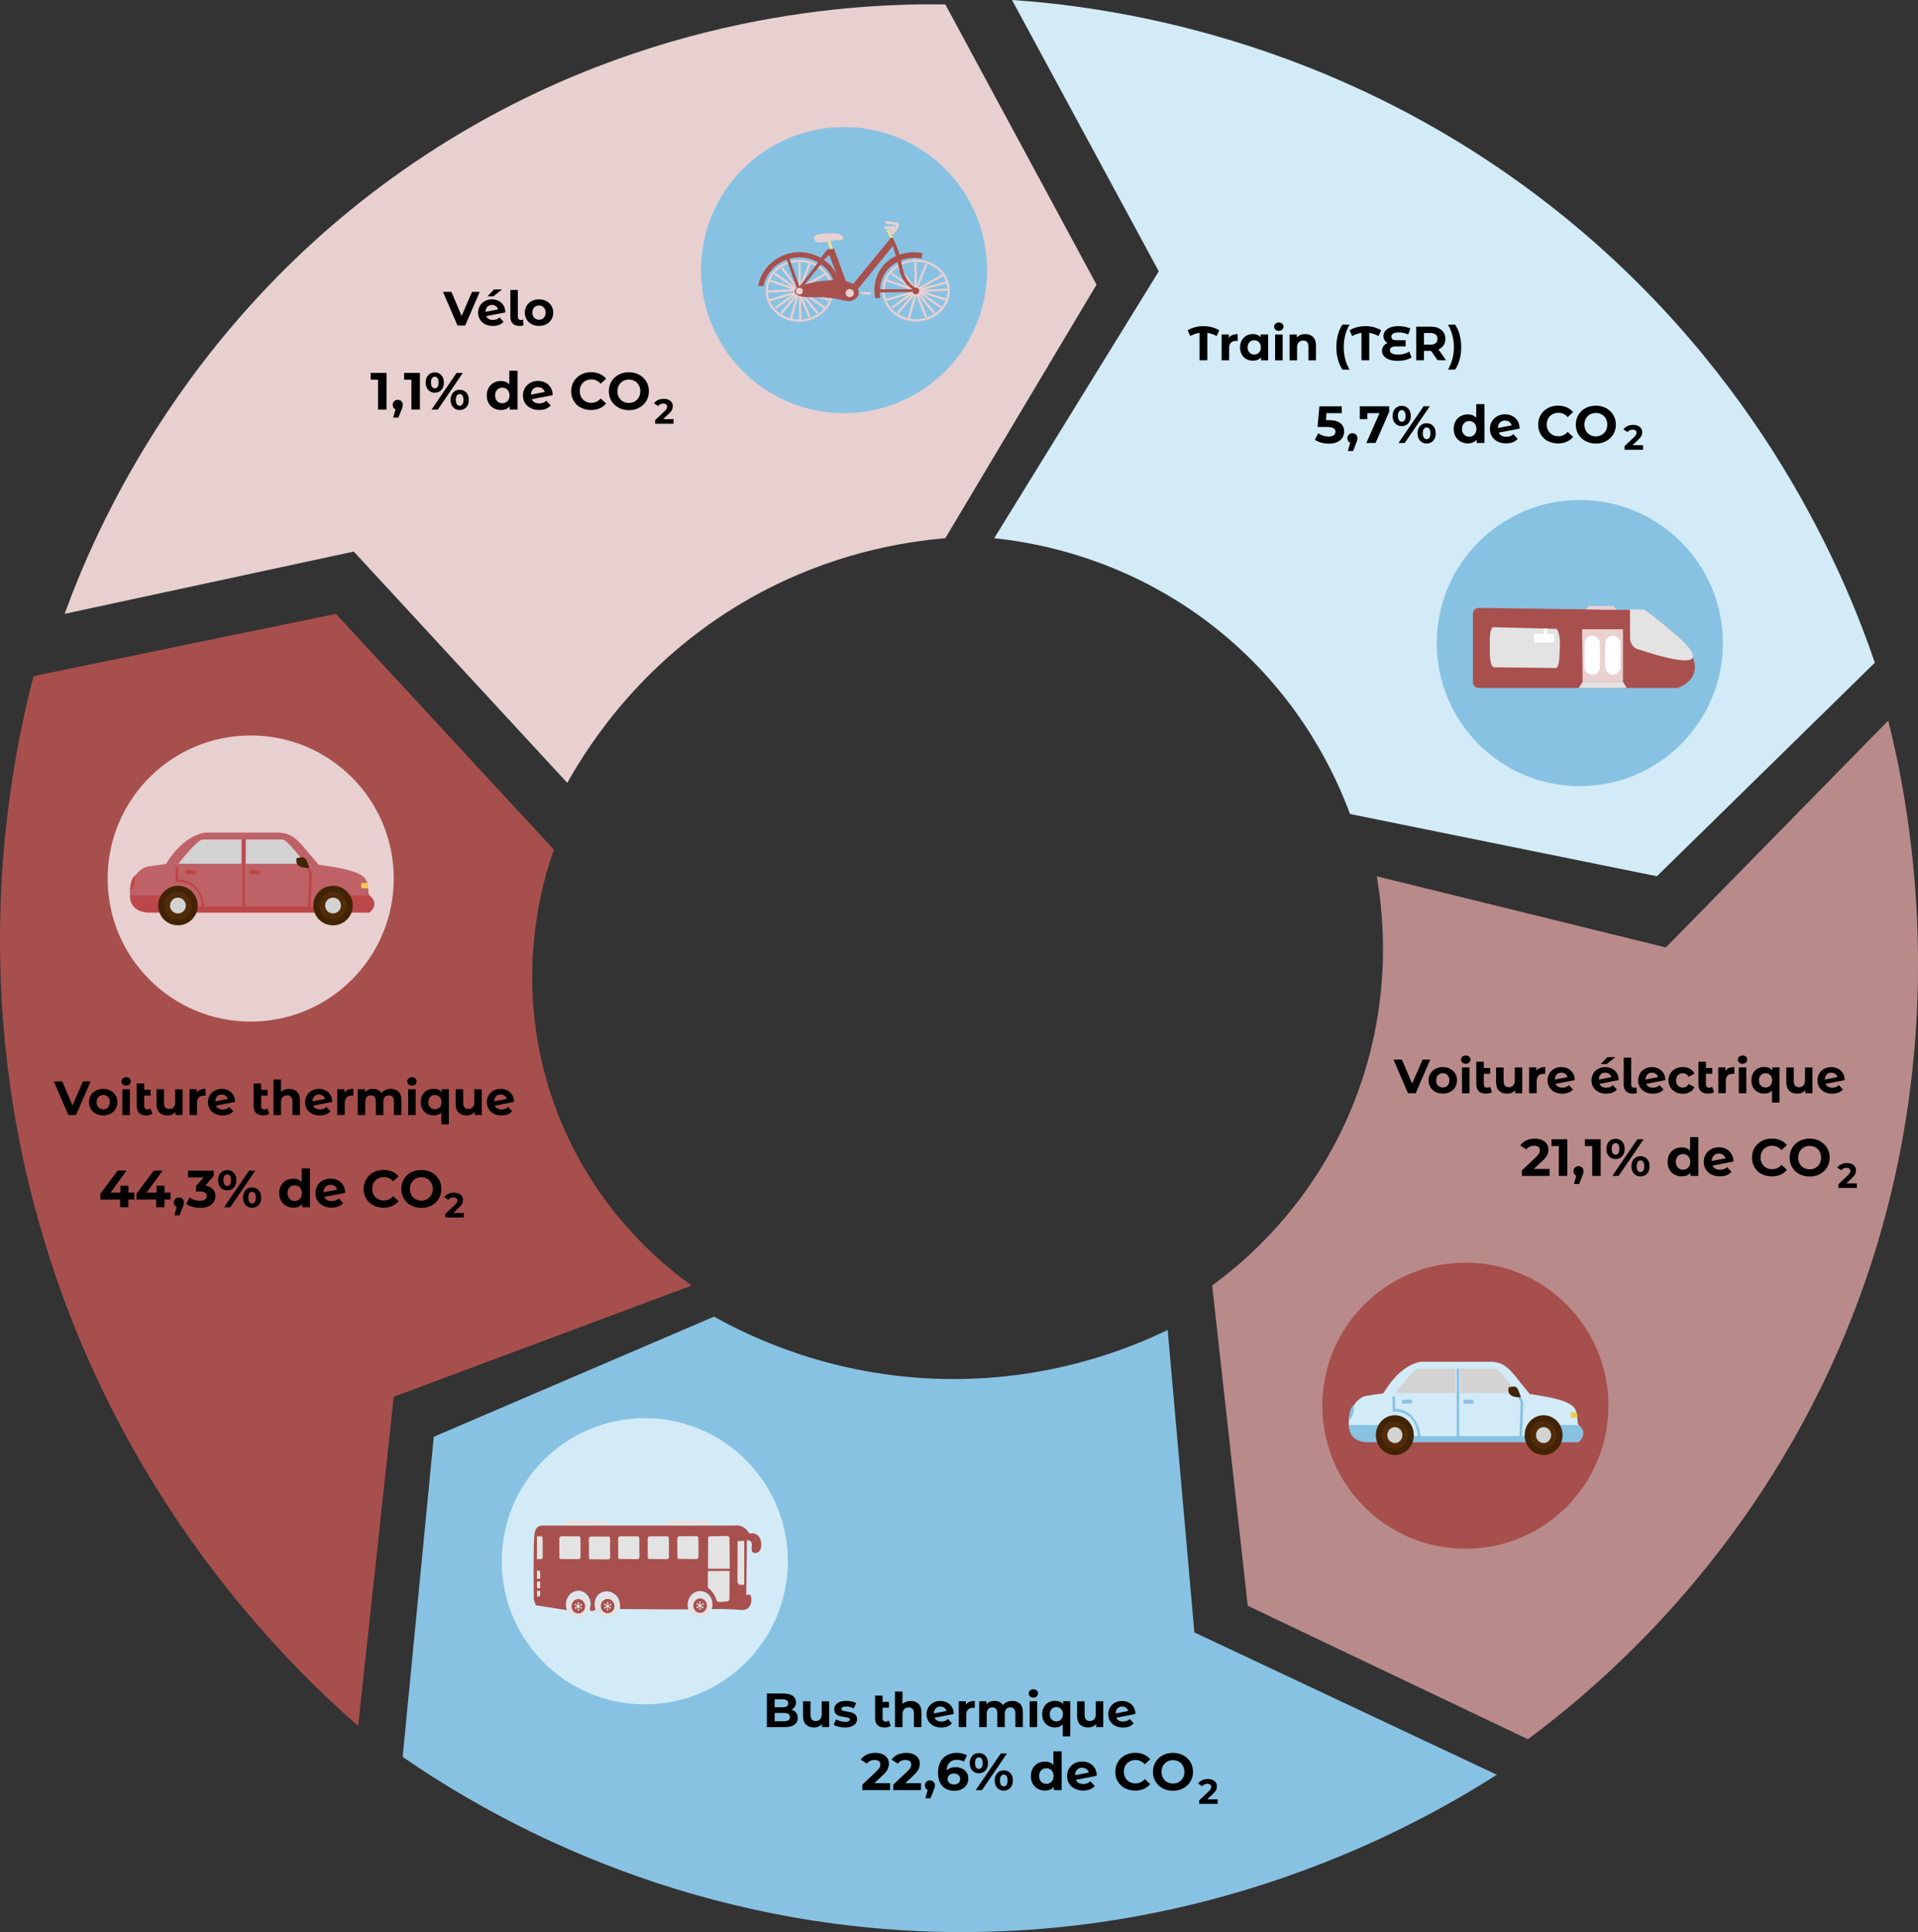 <?xml version="1.0" encoding="UTF-8"?>
<svg id="Calque_5" data-name="Calque 5" xmlns="http://www.w3.org/2000/svg" viewBox="0 0 439.37 442.57">
  <rect x="0" y="0" width="439.37" height="442.57" fill="#333333" stroke="none"/>
  <defs>
    <style>
      .cls-1 {
        fill: #a8504e;
      }

      .cls-2 {
        fill: #fff;
      }

      .cls-3 {
        fill: none;
        stroke: #e9d0d1;
        stroke-miterlimit: 10;
        stroke-width: .5px;
      }

      .cls-4 {
        fill: #512c0a;
      }

      .cls-5 {
        fill: #422405;
      }

      .cls-6 {
        fill: #88c2e2;
      }

      .cls-7 {
        fill: #e9d0d1;
      }

      .cls-8 {
        fill: #d3d3d3;
      }

      .cls-9 {
        fill: #b88b8a;
      }

      .cls-10 {
        fill: #efcb4c;
      }

      .cls-11 {
        fill: #bf6267;
      }

      .cls-12 {
        fill: #bc4749;
      }

      .cls-13 {
        fill: #a74f4d;
      }

      .cls-14 {
        fill: #eade99;
      }

      .cls-15 {
        fill: #d2ebf7;
      }

      .cls-16 {
        fill: #e4e3e3;
      }

      .cls-17 {
        fill: #e8d0d0;
      }
    </style>
  </defs>
  <g id="_1" data-name="1">
    <path class="cls-13" d="M7.68,154.87c23.09-4.75,46.19-9.51,69.28-14.26,16.64,18,33.28,36,49.92,54-2.46,6.93-9.23,28.83-1.02,55.02,8.29,26.44,26.64,40.6,32.6,44.83-22.75,8.49-45.51,16.98-68.26,25.47l-8.15,75.4c-16.36-14.29-55.62-52.46-73.36-116.15-15.62-56.08-6.51-103.08-1.02-124.3Z"/>
    <circle class="cls-17" cx="57.43" cy="201.23" r="32.77"/>
    <g>
      <path d="M20.75,247.71l-3.33,7.7h-1.76l-3.32-7.7h1.93l2.34,5.5,2.38-5.5h1.77Z"/>
      <path d="M21.96,255.1c-.5-.26-.88-.62-1.16-1.08s-.42-.99-.42-1.57.14-1.11.42-1.57.67-.82,1.16-1.08c.49-.26,1.05-.39,1.68-.39s1.18.13,1.67.39c.49.26.88.62,1.16,1.08.28.46.42.99.42,1.57s-.14,1.11-.42,1.57c-.28.46-.66.82-1.16,1.08-.49.26-1.05.39-1.67.39s-1.18-.13-1.68-.39ZM24.73,253.64c.28-.3.42-.69.42-1.19s-.14-.9-.42-1.19-.64-.45-1.08-.45-.8.15-1.09.45-.43.69-.43,1.19.14.9.43,1.19.65.45,1.09.45.8-.15,1.08-.45Z"/>
      <path d="M28.12,248.39c-.2-.18-.3-.41-.3-.68s.1-.5.3-.68c.2-.18.45-.28.77-.28s.57.09.77.26c.2.18.3.4.3.66,0,.29-.1.52-.3.71-.2.19-.45.28-.77.28s-.57-.09-.77-.27ZM28.03,249.49h1.72v5.92h-1.72v-5.92Z"/>
      <path d="M34.91,255.12c-.17.12-.38.22-.62.28-.25.06-.5.09-.76.09-.71,0-1.26-.18-1.64-.54s-.57-.89-.57-1.58v-5.19h1.72v1.44h1.46v1.32h-1.46v2.41c0,.25.06.44.19.58.12.14.3.2.54.2.26,0,.5-.07.7-.22l.45,1.21Z"/>
      <path d="M41.84,249.49v5.92h-1.63v-.7c-.23.26-.5.45-.81.59s-.66.2-1.02.2c-.78,0-1.39-.22-1.85-.67s-.68-1.11-.68-1.99v-3.34h1.72v3.09c0,.95.4,1.43,1.2,1.43.41,0,.74-.13.99-.4.25-.27.37-.67.37-1.19v-2.93h1.72Z"/>
      <path d="M45.9,249.62c.35-.15.75-.22,1.2-.22v1.58c-.19-.01-.32-.02-.38-.02-.49,0-.88.14-1.16.41-.28.27-.42.69-.42,1.24v2.79h-1.72v-5.92h1.64v.78c.21-.29.48-.5.83-.65Z"/>
      <path d="M51.87,253.98c.24-.09.46-.24.67-.43l.91.99c-.56.64-1.37.96-2.44.96-.67,0-1.26-.13-1.77-.39-.51-.26-.91-.62-1.19-1.08s-.42-.99-.42-1.57.14-1.1.41-1.57c.27-.47.65-.83,1.13-1.09.48-.26,1.02-.39,1.62-.39.56,0,1.08.12,1.54.36s.83.58,1.11,1.03.41.98.41,1.6l-4.38.85c.12.29.32.51.59.66.27.15.6.22.98.22.31,0,.58-.05.82-.14ZM49.75,251.12c-.27.28-.41.66-.43,1.16l2.88-.56c-.08-.31-.25-.55-.5-.74-.25-.18-.55-.28-.9-.28-.43,0-.78.14-1.06.42Z"/>
      <path d="M61.69,255.12c-.17.12-.38.22-.62.28-.25.06-.5.09-.76.09-.71,0-1.26-.18-1.64-.54s-.57-.89-.57-1.58v-5.19h1.72v1.44h1.46v1.32h-1.46v2.41c0,.25.06.44.19.58.12.14.3.2.54.2.26,0,.5-.07.7-.22l.45,1.21Z"/>
      <path d="M68.03,250.06c.45.44.68,1.09.68,1.96v3.39h-1.72v-3.12c0-.47-.1-.82-.31-1.05-.21-.23-.5-.35-.89-.35-.43,0-.78.13-1.03.4-.26.27-.39.67-.39,1.19v2.93h-1.72v-8.16h1.72v2.86c.23-.23.5-.4.83-.52s.67-.18,1.06-.18c.73,0,1.33.22,1.78.66Z"/>
      <path d="M74.13,253.98c.24-.09.46-.24.67-.43l.91.99c-.56.64-1.37.96-2.44.96-.67,0-1.26-.13-1.77-.39-.51-.26-.91-.62-1.19-1.08s-.42-.99-.42-1.57.14-1.1.41-1.57c.27-.47.65-.83,1.13-1.09.48-.26,1.02-.39,1.62-.39.56,0,1.08.12,1.54.36s.83.58,1.11,1.03.41.98.41,1.6l-4.38.85c.12.29.32.51.59.66.27.15.6.22.98.22.31,0,.58-.05.82-.14ZM72,251.12c-.27.28-.41.66-.43,1.16l2.88-.56c-.08-.31-.25-.55-.5-.74-.25-.18-.55-.28-.9-.28-.43,0-.78.14-1.06.42Z"/>
      <path d="M79.74,249.62c.35-.15.75-.22,1.2-.22v1.58c-.19-.01-.32-.02-.38-.02-.49,0-.88.14-1.16.41-.28.27-.42.69-.42,1.24v2.79h-1.72v-5.92h1.64v.78c.21-.29.48-.5.83-.65Z"/>
      <path d="M91.31,250.06c.44.44.65,1.09.65,1.96v3.39h-1.72v-3.12c0-.47-.1-.82-.29-1.05-.19-.23-.47-.35-.83-.35-.4,0-.72.13-.96.39-.23.26-.35.65-.35,1.16v2.97h-1.72v-3.12c0-.93-.37-1.4-1.12-1.4-.4,0-.71.13-.95.39-.23.26-.35.65-.35,1.16v2.97h-1.72v-5.92h1.64v.68c.22-.25.49-.44.81-.57.32-.13.67-.2,1.05-.2.42,0,.8.08,1.13.25s.61.41.81.72c.24-.31.55-.55.92-.71.37-.17.78-.25,1.22-.25.74,0,1.33.22,1.77.65Z"/>
      <path d="M93.59,248.39c-.2-.18-.3-.41-.3-.68s.1-.5.3-.68c.2-.18.45-.28.77-.28s.57.09.77.26c.2.18.3.4.3.66,0,.29-.1.52-.3.71-.2.19-.45.28-.77.28s-.57-.09-.77-.27ZM93.5,249.49h1.72v5.92h-1.72v-5.92Z"/>
      <path d="M102.82,249.49v8.05h-1.72v-2.76c-.43.48-1.02.71-1.77.71-.56,0-1.06-.12-1.51-.37-.45-.25-.8-.6-1.06-1.07-.26-.46-.38-1-.38-1.61s.13-1.14.38-1.61c.26-.46.61-.82,1.06-1.07.45-.25.96-.37,1.51-.37.81,0,1.42.26,1.85.77v-.68h1.64ZM100.71,253.64c.29-.3.43-.69.43-1.19s-.14-.9-.43-1.19-.65-.45-1.08-.45-.8.15-1.09.45-.43.69-.43,1.19.14.9.43,1.19.65.45,1.09.45.79-.15,1.08-.45Z"/>
      <path d="M110.37,249.49v5.92h-1.63v-.7c-.23.26-.5.45-.81.59s-.66.2-1.02.2c-.78,0-1.39-.22-1.85-.67s-.68-1.11-.68-1.99v-3.34h1.72v3.09c0,.95.4,1.43,1.2,1.43.41,0,.74-.13.99-.4.25-.27.37-.67.37-1.19v-2.93h1.72Z"/>
      <path d="M115.76,253.98c.24-.09.46-.24.67-.43l.91.99c-.56.64-1.37.96-2.44.96-.67,0-1.26-.13-1.77-.39-.51-.26-.91-.62-1.19-1.08s-.42-.99-.42-1.57.14-1.1.41-1.57c.27-.47.65-.83,1.13-1.09.48-.26,1.02-.39,1.62-.39.56,0,1.08.12,1.54.36s.83.58,1.11,1.03.41.98.41,1.6l-4.38.85c.12.29.32.51.59.66.27.15.6.22.98.22.31,0,.58-.05.82-.14ZM113.63,251.12c-.27.28-.41.66-.43,1.16l2.88-.56c-.08-.31-.25-.55-.5-.74-.25-.18-.55-.28-.9-.28-.43,0-.78.14-1.06.42Z"/>
    </g>
    <g>
      <path d="M30.78,274.76h-1.37v1.76h-1.9v-1.76h-4.52v-1.31l3.96-5.33h2.04l-3.67,5.05h2.26v-1.57h1.84v1.57h1.37v1.58Z"/>
      <path d="M39.05,274.76h-1.37v1.76h-1.9v-1.76h-4.52v-1.31l3.96-5.33h2.04l-3.67,5.05h2.26v-1.57h1.84v1.57h1.37v1.58Z"/>
      <path d="M41.81,274.61c.22.21.32.49.32.83,0,.16-.02.32-.06.48s-.13.4-.26.72l-.68,1.73h-1.19l.53-1.91c-.2-.08-.36-.21-.47-.39-.12-.18-.17-.39-.17-.63,0-.34.11-.62.33-.83.22-.21.5-.32.83-.32s.61.11.83.32Z"/>
      <path d="M48.75,272.37c.39.43.59.96.59,1.59,0,.49-.13.94-.38,1.35-.26.41-.65.74-1.17.99-.52.25-1.17.37-1.93.37-.59,0-1.17-.08-1.75-.23-.57-.16-1.06-.38-1.46-.67l.76-1.49c.32.24.69.43,1.11.56.42.13.85.2,1.29.2.49,0,.87-.09,1.15-.28.28-.19.42-.45.42-.8,0-.69-.52-1.03-1.57-1.03h-.89v-1.28l1.73-1.96h-3.58v-1.56h5.88v1.26l-1.9,2.16c.74.12,1.3.39,1.69.82Z"/>
      <path d="M50.55,272.03c-.39-.42-.58-.98-.58-1.69s.19-1.27.58-1.69c.39-.42.89-.63,1.51-.63s1.12.21,1.5.63c.38.42.58.98.58,1.69s-.19,1.27-.58,1.69c-.38.42-.88.63-1.5.63s-1.12-.21-1.51-.63ZM52.7,271.34c.16-.22.23-.56.23-1s-.08-.77-.23-1c-.16-.22-.37-.34-.64-.34s-.48.11-.64.34c-.16.23-.24.56-.24.99s.08.76.24.99c.16.23.37.34.64.34s.49-.11.64-.34ZM57.06,268.13h1.43l-5.74,8.4h-1.43l5.74-8.4ZM56.68,276.34c-.32-.19-.56-.46-.74-.81s-.26-.76-.26-1.22.09-.87.26-1.22c.18-.35.42-.62.74-.81.32-.19.67-.28,1.07-.28.62,0,1.12.21,1.51.63.39.42.58.98.58,1.69s-.19,1.27-.58,1.69c-.39.42-.89.63-1.51.63-.4,0-.76-.09-1.07-.28ZM58.4,275.3c.16-.23.23-.56.23-.99s-.08-.76-.23-.99c-.16-.23-.37-.34-.64-.34s-.48.11-.64.34c-.16.22-.24.56-.24,1s.08.77.24,1c.16.22.37.34.64.34s.49-.11.64-.34Z"/>
      <path d="M71,267.62v8.9h-1.79v-.74c-.46.56-1.14.84-2.02.84-.61,0-1.16-.14-1.65-.41-.49-.27-.88-.66-1.16-1.16-.28-.5-.42-1.09-.42-1.75s.14-1.25.42-1.75c.28-.5.67-.89,1.16-1.16.49-.27,1.04-.41,1.65-.41.82,0,1.47.26,1.93.78v-3.13h1.87ZM68.7,274.6c.31-.32.47-.76.47-1.3s-.16-.98-.47-1.3c-.31-.32-.7-.49-1.18-.49s-.88.16-1.19.49c-.31.32-.47.76-.47,1.3s.16.98.47,1.3.71.49,1.19.49.86-.16,1.18-.49Z"/>
      <path d="M76.88,274.97c.26-.1.5-.26.73-.47l1,1.08c-.61.7-1.5,1.04-2.66,1.04-.73,0-1.37-.14-1.93-.43-.56-.28-.99-.68-1.3-1.18s-.46-1.08-.46-1.72.15-1.2.45-1.71c.3-.51.71-.9,1.24-1.19s1.11-.43,1.77-.43c.62,0,1.18.13,1.68.39s.91.64,1.21,1.13c.3.49.45,1.07.45,1.75l-4.78.92c.14.32.35.56.64.72s.65.24,1.07.24c.34,0,.63-.05.89-.15ZM74.56,271.85c-.3.3-.45.72-.47,1.26l3.14-.61c-.09-.34-.27-.6-.54-.8-.27-.2-.6-.3-.98-.3-.47,0-.86.15-1.15.46Z"/>
      <path d="M85.53,276.11c-.69-.37-1.24-.89-1.63-1.55s-.59-1.41-.59-2.24.2-1.58.59-2.24c.4-.66.94-1.18,1.63-1.55s1.47-.56,2.33-.56c.73,0,1.39.13,1.97.38s1.08.62,1.48,1.1l-1.25,1.15c-.57-.66-1.27-.98-2.11-.98-.52,0-.98.11-1.39.34-.41.23-.73.55-.95.95s-.34.87-.34,1.39.11.98.34,1.39c.23.41.55.73.95.95.41.23.87.34,1.39.34.84,0,1.54-.33,2.11-1l1.25,1.15c-.4.49-.9.86-1.49,1.12-.59.26-1.25.38-1.98.38-.86,0-1.63-.19-2.32-.56Z"/>
      <path d="M94.16,276.11c-.7-.38-1.25-.89-1.64-1.55-.4-.66-.59-1.4-.59-2.23s.2-1.57.59-2.23.94-1.18,1.64-1.55c.7-.38,1.49-.56,2.36-.56s1.66.19,2.35.56c.7.38,1.24.89,1.64,1.55.4.66.6,1.4.6,2.23s-.2,1.57-.6,2.23c-.4.66-.95,1.18-1.64,1.55s-1.48.56-2.35.56-1.66-.19-2.36-.56ZM97.86,274.67c.4-.23.71-.55.94-.95.23-.41.34-.87.34-1.39s-.11-.98-.34-1.39-.54-.73-.94-.95c-.4-.23-.85-.34-1.34-.34s-.94.11-1.34.34c-.4.23-.71.55-.94.95s-.34.87-.34,1.39.11.98.34,1.39c.23.41.54.73.94.95.4.23.85.34,1.34.34s.94-.11,1.34-.34Z"/>
    </g>
    <path d="M106.25,277.82v1.06h-4.23v-.84l2.16-2.04c.23-.22.38-.41.46-.56.08-.16.12-.31.12-.47,0-.22-.08-.4-.23-.52-.15-.12-.37-.18-.67-.18-.25,0-.47.05-.66.14-.2.09-.36.23-.5.42l-.94-.61c.22-.33.52-.58.9-.76.38-.18.82-.28,1.32-.28.42,0,.78.07,1.09.2s.55.33.73.58.26.54.26.88c0,.3-.06.59-.19.86s-.38.57-.74.91l-1.29,1.22h2.41Z"/>
    <g>
      <path class="cls-11" d="M34.93,208.84h49.53s1.12-2.41,0-4.15c-.45-3.28.84-5-11.46-6.62-4.21-4.77-5.22-7.13-9.04-7.35h-16.85s-4.72.11-9.1,7.18c-3.54.51-1.12.11-3.54.51-5.07.17-7.58,11,.45,10.44Z"/>
      <path class="cls-12" d="M29.79,205.11h14.16l1.14,2.53h26.92l8.4-2.53h4.24s2.51,1.66,0,3.93h-50.12s-4.78.36-4.75-3.93Z"/>
      <g>
        <circle class="cls-5" cx="40.76" cy="207.42" r="4.53"/>
        <circle class="cls-4" cx="40.76" cy="207.42" r="3.13"/>
        <circle class="cls-8" cx="40.76" cy="207.42" r="1.81"/>
      </g>
      <g>
        <circle class="cls-5" cx="76.29" cy="207.42" r="4.53"/>
        <circle class="cls-4" cx="76.29" cy="207.42" r="3.13"/>
        <circle class="cls-8" cx="76.29" cy="207.42" r="1.81"/>
      </g>
      <path class="cls-8" d="M55.3,192.29v5.56h-14.42s4.29-5.56,5.56-5.56h8.87Z"/>
      <path class="cls-8" d="M56.32,192.29v5.56h13.6s-4.05-5.56-5.24-5.56h-8.36Z"/>
      <path class="cls-10" d="M82.89,203.45c-.23,0-.2-1.22,0-1.22h1.26c.07,0,.28,1.22.14,1.22h-1.4Z"/>
      <path class="cls-12" d="M29.79,203.95s0-2.86,1.25-3.42c-.01,3.04-1.25,3.42-1.25,3.42Z"/>
      <g>
        <path class="cls-12" d="M40.2,198.58l.06,3.47s5.85-.75,6.03,6.29h24.83l.34-8.19s.11-.37-1.01-2.02h-.75s1.08,1.56,1.11,1.85-.28,7.86-.28,7.86c0,0-23.41.13-23.7.1.18-1.73-1.25-6.4-5.96-6.52-.01-1.38-.03-2.82-.03-2.82h-.63Z"/>
        <rect class="cls-12" x="55.54" y="192.29" width=".58" height="15.78"/>
      </g>
      <path class="cls-5" d="M70.86,198.78s-3.62.37-2.88-2.27c1.6-.12,1.9-.79,2.88,2.27Z"/>
      <rect class="cls-12" x="42.44" y="199.35" width="2.39" height=".9"/>
      <rect class="cls-12" x="57.15" y="199.35" width="2.39" height=".9"/>
    </g>
  </g>
  <g id="_2" data-name="2">
    <path class="cls-6" d="M99.38,329.09l64.19-27.51c8.75,4.89,27.11,13.62,51.96,14.26,24.44.64,42.96-6.85,51.96-11.21,2.04,23.09,4.08,46.19,6.11,69.28,23.09,10.87,46.19,21.74,69.28,32.6-17.07,10.92-66.94,39.68-135.51,35.66-57.3-3.36-97.89-27.86-115.13-39.74,2.38-24.45,4.75-48.91,7.13-73.36Z"/>
    <circle class="cls-15" cx="147.71" cy="357.61" r="32.77"/>
    <g>
      <path d="M182.37,392.3c.25.33.37.73.37,1.21,0,.67-.26,1.19-.79,1.56-.52.36-1.29.54-2.29.54h-3.98v-7.7h3.76c.94,0,1.66.18,2.16.54s.75.85.75,1.46c0,.37-.09.71-.27,1-.18.29-.43.52-.75.69.44.14.78.37,1.03.7ZM177.46,389.24v1.82h1.77c.44,0,.77-.08,1-.23.23-.15.34-.38.34-.68s-.11-.53-.34-.68c-.23-.15-.56-.23-1-.23h-1.77ZM180.6,394.03c.24-.15.36-.39.36-.71,0-.64-.47-.96-1.42-.96h-2.08v1.9h2.08c.47,0,.82-.08,1.06-.23Z"/>
      <path d="M189.94,389.68v5.92h-1.63v-.7c-.23.26-.5.45-.81.59s-.66.2-1.02.2c-.78,0-1.39-.22-1.85-.67s-.68-1.11-.68-1.99v-3.34h1.72v3.09c0,.95.4,1.43,1.2,1.43.41,0,.74-.13.99-.4.25-.27.37-.67.37-1.19v-2.93h1.72Z"/>
      <path d="M192.09,395.51c-.47-.12-.84-.27-1.12-.46l.57-1.23c.26.17.58.31.96.41s.74.16,1.1.16c.73,0,1.09-.18,1.09-.54,0-.17-.1-.29-.3-.36-.2-.07-.5-.14-.91-.19-.48-.07-.88-.16-1.2-.25-.32-.1-.59-.26-.82-.51-.23-.24-.35-.59-.35-1.03,0-.37.11-.71.32-1,.22-.29.53-.51.95-.68.41-.16.9-.24,1.47-.24.42,0,.83.05,1.25.14.41.09.76.22,1.03.38l-.57,1.22c-.52-.29-1.09-.44-1.71-.44-.37,0-.64.05-.83.15-.18.1-.27.23-.27.4,0,.18.1.31.3.38.2.07.51.14.95.21.48.08.88.17,1.19.26s.58.26.8.5c.23.24.34.58.34,1.01,0,.37-.11.69-.33.98-.22.29-.54.51-.96.67-.42.16-.92.24-1.5.24-.49,0-.97-.06-1.44-.18Z"/>
      <path d="M204.05,395.32c-.17.12-.38.22-.62.28-.25.06-.5.09-.76.09-.71,0-1.26-.18-1.64-.54s-.57-.89-.57-1.58v-5.19h1.72v1.44h1.46v1.32h-1.46v2.41c0,.25.06.44.19.58.12.14.3.2.54.2.26,0,.5-.07.7-.22l.45,1.21Z"/>
      <path d="M210.4,390.26c.45.44.68,1.09.68,1.96v3.39h-1.72v-3.12c0-.47-.1-.82-.31-1.05-.21-.23-.5-.35-.89-.35-.43,0-.78.13-1.03.4-.26.27-.39.67-.39,1.19v2.93h-1.72v-8.16h1.72v2.86c.23-.23.5-.4.83-.52s.67-.18,1.06-.18c.73,0,1.33.22,1.78.66Z"/>
      <path d="M216.49,394.18c.24-.09.46-.24.67-.43l.91.99c-.56.64-1.37.96-2.44.96-.67,0-1.26-.13-1.77-.39-.51-.26-.91-.62-1.19-1.08s-.42-.99-.42-1.57.14-1.1.41-1.57c.27-.47.65-.83,1.13-1.09.48-.26,1.02-.39,1.62-.39.56,0,1.08.12,1.54.36s.83.58,1.11,1.03.41.98.41,1.6l-4.38.85c.12.29.32.51.59.66.27.15.6.22.98.22.31,0,.58-.05.82-.14ZM214.36,391.31c-.27.28-.41.66-.43,1.16l2.88-.56c-.08-.31-.25-.55-.5-.74-.25-.18-.55-.28-.9-.28-.43,0-.78.14-1.06.42Z"/>
      <path d="M222.1,389.82c.35-.15.75-.22,1.2-.22v1.58c-.19-.01-.32-.02-.38-.02-.49,0-.88.14-1.16.41-.28.27-.42.69-.42,1.24v2.79h-1.72v-5.92h1.64v.78c.21-.29.48-.5.83-.65Z"/>
      <path d="M233.67,390.25c.44.44.65,1.09.65,1.96v3.39h-1.72v-3.12c0-.47-.1-.82-.29-1.05-.19-.23-.47-.35-.83-.35-.4,0-.72.13-.96.39-.24.26-.35.65-.35,1.16v2.97h-1.72v-3.12c0-.93-.37-1.4-1.12-1.4-.4,0-.71.13-.95.39-.23.26-.35.65-.35,1.16v2.97h-1.72v-5.92h1.64v.68c.22-.25.49-.44.81-.57.32-.13.67-.2,1.05-.2.42,0,.79.08,1.13.25.34.17.61.41.81.72.24-.31.55-.55.92-.71s.78-.25,1.22-.25c.74,0,1.33.22,1.77.65Z"/>
      <path d="M235.95,388.58c-.2-.18-.3-.41-.3-.68s.1-.5.3-.68.45-.28.77-.28.57.09.77.26c.2.18.3.4.3.66,0,.29-.1.52-.3.71-.2.19-.46.28-.77.28s-.57-.09-.77-.27ZM235.87,389.68h1.72v5.92h-1.72v-5.92Z"/>
      <path d="M245.18,389.68v8.05h-1.72v-2.76c-.42.48-1.02.71-1.77.71-.56,0-1.06-.12-1.51-.37-.45-.25-.8-.6-1.06-1.07-.26-.46-.38-1-.38-1.61s.13-1.14.38-1.61c.26-.46.61-.82,1.06-1.07s.96-.37,1.51-.37c.81,0,1.42.26,1.85.77v-.68h1.64ZM243.07,393.84c.29-.3.43-.69.43-1.19s-.14-.9-.43-1.19-.65-.45-1.08-.45-.8.15-1.09.45-.43.69-.43,1.19.14.9.43,1.19.65.45,1.09.45.79-.15,1.08-.45Z"/>
      <path d="M252.73,389.68v5.92h-1.63v-.7c-.23.26-.5.45-.81.59s-.66.2-1.02.2c-.78,0-1.39-.22-1.85-.67-.46-.45-.68-1.11-.68-1.99v-3.34h1.72v3.09c0,.95.4,1.43,1.2,1.43.41,0,.74-.13.99-.4.25-.27.37-.67.37-1.19v-2.93h1.72Z"/>
      <path d="M258.12,394.18c.24-.09.46-.24.67-.43l.91.99c-.56.64-1.37.96-2.44.96-.67,0-1.26-.13-1.77-.39-.51-.26-.91-.62-1.19-1.08-.28-.46-.42-.99-.42-1.57s.14-1.1.41-1.57c.27-.47.65-.83,1.13-1.09.48-.26,1.02-.39,1.62-.39.56,0,1.08.12,1.54.36s.83.58,1.11,1.03c.28.45.41.98.41,1.6l-4.38.85c.12.29.32.51.59.66s.6.22.98.22c.31,0,.58-.05.82-.14ZM256,391.31c-.27.28-.41.66-.43,1.16l2.88-.56c-.08-.31-.25-.55-.5-.74-.25-.18-.55-.28-.9-.28-.43,0-.78.14-1.06.42Z"/>
    </g>
    <g>
      <path d="M203.9,408.46v1.58h-6.35v-1.26l3.24-3.06c.34-.33.58-.61.7-.85s.18-.47.18-.7c0-.34-.11-.59-.34-.77-.23-.18-.56-.27-1-.27-.37,0-.7.07-1,.21-.3.14-.54.35-.74.63l-1.42-.91c.33-.49.78-.87,1.36-1.15.58-.28,1.24-.41,1.98-.41.62,0,1.17.1,1.64.31.47.2.83.49,1.09.86.26.37.39.81.39,1.31,0,.46-.1.88-.29,1.28-.19.4-.56.86-1.12,1.37l-1.93,1.82h3.61Z"/>
      <path d="M210.98,408.46v1.58h-6.35v-1.26l3.24-3.06c.34-.33.58-.61.7-.85s.18-.47.18-.7c0-.34-.11-.59-.34-.77-.23-.18-.56-.27-1-.27-.37,0-.7.07-1,.21-.3.14-.54.35-.74.63l-1.42-.91c.33-.49.78-.87,1.36-1.15.58-.28,1.24-.41,1.98-.41.62,0,1.17.1,1.64.31.47.2.83.49,1.09.86.26.37.39.81.39,1.31,0,.46-.1.88-.29,1.28-.19.4-.56.86-1.12,1.37l-1.93,1.82h3.61Z"/>
      <path d="M213.85,408.13c.22.21.32.49.32.83,0,.16-.02.32-.06.48s-.13.4-.26.72l-.68,1.73h-1.19l.53-1.91c-.2-.08-.36-.21-.47-.39-.12-.18-.17-.39-.17-.63,0-.34.11-.62.33-.83.22-.21.5-.32.83-.32s.61.11.83.32Z"/>
      <path d="M220.4,405.1c.44.22.79.52,1.04.92.26.4.38.85.38,1.37,0,.56-.14,1.05-.42,1.48s-.66.75-1.15.98c-.48.23-1.02.34-1.61.34-1.18,0-2.1-.36-2.76-1.08-.66-.72-1-1.75-1-3.08,0-.95.18-1.77.54-2.45.36-.68.86-1.2,1.51-1.55.64-.35,1.39-.53,2.24-.53.45,0,.88.05,1.29.15.41.1.76.24,1.05.43l-.72,1.43c-.42-.28-.94-.42-1.57-.42-.71,0-1.28.21-1.69.62s-.64,1.02-.67,1.81c.5-.5,1.19-.74,2.08-.74.54,0,1.02.11,1.46.32ZM219.56,408.4c.26-.22.39-.53.39-.91s-.13-.69-.39-.92c-.26-.23-.61-.34-1.04-.34s-.77.12-1.04.35-.41.54-.41.91.13.67.4.9c.26.23.62.35,1.08.35.42,0,.75-.11,1.01-.34Z"/>
      <path d="M222.73,405.55c-.39-.42-.58-.98-.58-1.69s.19-1.27.58-1.69c.39-.42.89-.63,1.51-.63s1.12.21,1.5.63c.38.42.58.98.58,1.69s-.19,1.27-.58,1.69c-.38.42-.88.63-1.5.63s-1.12-.21-1.51-.63ZM224.88,404.86c.16-.22.23-.56.23-1s-.08-.77-.23-1-.37-.34-.64-.34-.48.11-.64.34c-.16.23-.24.56-.24.99s.08.76.24.99c.16.23.37.34.64.34s.49-.11.64-.34ZM229.25,401.64h1.43l-5.74,8.4h-1.43l5.74-8.4ZM228.87,409.85c-.32-.19-.56-.46-.74-.81-.18-.35-.26-.76-.26-1.22s.09-.87.26-1.22c.18-.35.42-.62.74-.81.32-.19.67-.28,1.07-.28.62,0,1.12.21,1.51.63.39.42.58.98.58,1.69s-.19,1.27-.58,1.69c-.39.42-.89.63-1.51.63-.4,0-.76-.09-1.07-.28ZM230.58,408.81c.16-.23.23-.56.23-.99s-.08-.76-.23-.99c-.16-.23-.37-.34-.64-.34s-.48.11-.64.34-.24.56-.24,1,.08.77.24,1c.16.22.37.34.64.34s.49-.11.64-.34Z"/>
      <path d="M243.19,401.14v8.9h-1.79v-.74c-.46.56-1.14.84-2.02.84-.61,0-1.16-.14-1.65-.41-.49-.27-.88-.66-1.16-1.16-.28-.5-.42-1.09-.42-1.75s.14-1.25.42-1.75c.28-.5.67-.89,1.16-1.16.49-.27,1.04-.41,1.65-.41.82,0,1.47.26,1.93.78v-3.13h1.87ZM240.88,408.11c.31-.32.47-.76.47-1.3s-.16-.98-.47-1.3c-.31-.32-.7-.49-1.18-.49s-.88.16-1.19.49c-.31.32-.47.76-.47,1.3s.16.98.47,1.3c.31.32.71.49,1.19.49s.86-.16,1.18-.49Z"/>
      <path d="M249.06,408.49c.26-.1.5-.26.73-.47l1,1.08c-.61.7-1.5,1.04-2.66,1.04-.73,0-1.37-.14-1.93-.43s-.99-.68-1.3-1.18c-.3-.5-.46-1.08-.46-1.72s.15-1.2.45-1.71c.3-.51.71-.9,1.24-1.19.52-.28,1.11-.43,1.77-.43.62,0,1.18.13,1.68.39s.91.64,1.21,1.13.45,1.07.45,1.75l-4.78.92c.14.32.35.56.64.72s.65.24,1.07.24c.34,0,.63-.05.89-.15ZM246.74,405.36c-.3.3-.45.72-.47,1.26l3.14-.61c-.09-.34-.27-.6-.54-.8-.27-.2-.6-.3-.98-.3-.47,0-.86.15-1.15.46Z"/>
      <path d="M257.71,409.63c-.69-.37-1.24-.89-1.63-1.55-.4-.66-.59-1.41-.59-2.24s.2-1.58.59-2.24c.4-.66.94-1.18,1.63-1.55.69-.37,1.47-.56,2.33-.56.73,0,1.39.13,1.97.38s1.08.62,1.48,1.1l-1.25,1.15c-.57-.66-1.27-.98-2.11-.98-.52,0-.98.11-1.39.34-.41.23-.73.55-.95.95-.23.41-.34.87-.34,1.39s.11.98.34,1.39c.23.41.55.73.95.95.41.23.87.34,1.39.34.84,0,1.54-.33,2.11-1l1.25,1.15c-.4.49-.9.86-1.49,1.12-.59.26-1.25.38-1.98.38-.86,0-1.63-.19-2.32-.56Z"/>
      <path d="M266.34,409.62c-.7-.38-1.25-.89-1.64-1.55-.4-.66-.59-1.4-.59-2.23s.2-1.57.59-2.23c.4-.66.94-1.18,1.64-1.55.7-.38,1.49-.56,2.36-.56s1.66.19,2.35.56c.7.38,1.24.89,1.64,1.55s.6,1.4.6,2.23-.2,1.57-.6,2.23c-.4.66-.95,1.18-1.64,1.55-.7.38-1.48.56-2.35.56s-1.66-.19-2.36-.56ZM270.04,408.19c.4-.23.71-.55.94-.95.23-.41.34-.87.34-1.39s-.11-.98-.34-1.39c-.23-.41-.54-.73-.94-.95-.4-.23-.85-.34-1.34-.34s-.94.11-1.34.34c-.4.23-.71.55-.94.95-.23.41-.34.87-.34,1.39s.11.98.34,1.39c.23.41.54.73.94.95.4.23.85.34,1.34.34s.94-.11,1.34-.34Z"/>
    </g>
    <path d="M278.95,412.14v1.06h-4.23v-.84l2.16-2.04c.23-.22.38-.41.46-.56.08-.16.12-.31.12-.47,0-.22-.08-.4-.23-.52s-.38-.18-.67-.18c-.25,0-.47.05-.66.14-.2.09-.36.23-.5.42l-.94-.61c.22-.33.52-.58.9-.76s.82-.28,1.32-.28c.42,0,.78.07,1.09.2.31.14.55.33.73.58.17.25.26.54.26.88,0,.3-.06.59-.19.86s-.38.57-.74.91l-1.29,1.22h2.41Z"/>
    <g>
      <path class="cls-1" d="M171.67,351.27c-.16-.28-.77-1.33-2-1.73-.68-.22-1.26-.15-1.6-.09h-43.72c-.16,0-.73-.04-1.2.35-.45.37-.64.98-.72,1.64-.18,1.49-.25,7.21-.16,14.95.16.43.32.86.48,1.3,2.37.37,4.74.75,7.11,1.12-.46-1.25-.2-2.65.64-3.54.71-.75,1.8-1.11,2.8-.78,1.21.4,1.96,1.71,2,2.77.03.79-.35,1.37-.08,1.64.23.24.76.04,1.2-.17-.39-1.17-.22-2.45.48-3.28,1.03-1.23,2.93-1.2,4.08-.17,1.34,1.2,1.05,3.2,1.04,3.28,5.22.03,10.44.06,15.66.09-.48-1.53.16-3.2,1.44-3.89,1.25-.67,2.82-.24,3.6.95.81,1.23.37,2.69.32,2.85,2.74-.04,4.77.06,6.23.17.73.06,1.64.12,2.24-.52.79-.84.78-2.63.24-2.94-.24-.14-.58.03-.8.17.05-4.21.11-8.41.16-12.62.27-.02.64,0,.88.26.57.6-.14,1.87.4,2.42.32.33.98.28,1.36,0,.89-.65.91-2.97-.24-3.89-.7-.56-1.58-.4-1.84-.35Z"/>
      <path class="cls-16" d="M168.99,352.97c-.02,2.69-.04,5.37-.06,8.06.01.5.03,1.01.04,1.51.13.16.27.32.4.48l1.12-.04v-10.03c-.5,0-1,.01-1.5.02Z"/>
      <g>
        <ellipse class="cls-16" cx="160.39" cy="367.65" rx="2.65" ry="2.74"/>
        <ellipse class="cls-1" cx="160.38" cy="367.78" rx="1.56" ry="1.64"/>
        <ellipse class="cls-16" cx="160.36" cy="367.8" rx=".39" ry=".43"/>
        <ellipse class="cls-16" cx="159.77" cy="367.41" rx=".19" ry=".21"/>
        <ellipse class="cls-16" cx="159.76" cy="368.18" rx=".19" ry=".21"/>
        <ellipse class="cls-16" cx="160.38" cy="368.57" rx=".19" ry=".21"/>
        <ellipse class="cls-16" cx="160.97" cy="368.18" rx=".19" ry=".21"/>
        <ellipse class="cls-16" cx="161.03" cy="367.42" rx=".19" ry=".21"/>
        <ellipse class="cls-16" cx="160.39" cy="367.03" rx=".19" ry=".21"/>
      </g>
      <g>
        <ellipse class="cls-16" cx="139.2" cy="367.75" rx="2.65" ry="2.74"/>
        <ellipse class="cls-1" cx="139.19" cy="367.88" rx="1.56" ry="1.64"/>
        <ellipse class="cls-16" cx="139.17" cy="367.9" rx=".39" ry=".43"/>
        <ellipse class="cls-16" cx="138.58" cy="367.51" rx=".19" ry=".21"/>
        <ellipse class="cls-16" cx="138.57" cy="368.27" rx=".19" ry=".21"/>
        <ellipse class="cls-16" cx="139.19" cy="368.67" rx=".19" ry=".21"/>
        <ellipse class="cls-16" cx="139.78" cy="368.27" rx=".19" ry=".21"/>
        <ellipse class="cls-16" cx="139.84" cy="367.52" rx=".19" ry=".21"/>
        <ellipse class="cls-16" cx="139.2" cy="367.13" rx=".19" ry=".21"/>
      </g>
      <g>
        <ellipse class="cls-16" cx="132.49" cy="367.78" rx="2.65" ry="2.74"/>
        <ellipse class="cls-1" cx="132.48" cy="367.92" rx="1.56" ry="1.64"/>
        <ellipse class="cls-16" cx="132.46" cy="367.93" rx=".39" ry=".43"/>
        <ellipse class="cls-16" cx="131.88" cy="367.54" rx=".19" ry=".21"/>
        <ellipse class="cls-16" cx="131.86" cy="368.31" rx=".19" ry=".21"/>
        <ellipse class="cls-16" cx="132.48" cy="368.7" rx=".19" ry=".21"/>
        <ellipse class="cls-16" cx="133.08" cy="368.31" rx=".19" ry=".21"/>
        <ellipse class="cls-16" cx="133.13" cy="367.55" rx=".19" ry=".21"/>
        <ellipse class="cls-16" cx="132.49" cy="367.17" rx=".19" ry=".21"/>
      </g>
      <path class="cls-16" d="M166.74,351.84c-1.4.02-2.81.04-4.21.06-.05,0-.09,0-.12.01-.16.07-.24.34-.2.68,0,2.24-.02,4.48-.03,6.73,1.67,0,3.33,0,5,.01-.02-2.25-.04-4.49-.07-6.74,0-.02.05-.51-.23-.69-.04-.02-.08-.05-.15-.06Z"/>
      <path class="cls-16" d="M167.12,359.84h-4.96v3.8c.33.26.76.65,1.16,1.21.3.42.52.83.67,1.17.04.38.17.58.27.69.3.34.65.22,2.29.1.07,0,.22-.02.35-.13.19-.17.21-.46.21-.6,0-2.08,0-4.16.01-6.24Z"/>
      <path class="cls-16" d="M159.98,352.6c0-.12,0-.24,0-.36,0-.04-.02-.16-.11-.25-.14-.15-.32-.13-.35-.12-1.26,0-2.52,0-3.78.01-.02,0-.27-.05-.45.14-.18.19-.15.43-.15.46,0,1.3.02,2.59.03,3.89v.37s0,.15.09.25c.06.06.12.07.15.08.09,0,.18,0,.27,0,1.22.01,2.44.02,3.66.04h.24s.17-.02.28-.13c.12-.12.14-.26.15-.3v-.28c.01-1.25.01-2.52-.01-3.8Z"/>
      <path class="cls-16" d="M153.21,352.62c0-.12,0-.24,0-.36,0-.04-.02-.16-.11-.25-.14-.15-.32-.13-.35-.12-1.26,0-2.52,0-3.78.01-.02,0-.27-.05-.45.14-.18.19-.15.43-.15.46,0,1.3.02,2.59.03,3.89v.37s0,.15.09.25c.06.06.12.07.15.08.09,0,.18,0,.27,0,1.22.01,2.44.02,3.66.04h.24s.17-.02.28-.13c.12-.12.14-.26.15-.3v-.28c.01-1.25.01-2.52-.01-3.8Z"/>
      <path class="cls-16" d="M146.44,352.62c0-.12,0-.24,0-.36,0-.04-.02-.16-.11-.25-.14-.15-.32-.13-.35-.12-1.26,0-2.52,0-3.78.01-.02,0-.27-.05-.45.14-.18.19-.15.43-.15.46,0,1.3.02,2.59.03,3.89v.37s0,.15.09.25c.06.06.12.07.15.08.09,0,.18,0,.27,0,1.22.01,2.44.02,3.66.04h.24s.17-.02.28-.13c.12-.12.14-.26.15-.3v-.28c.01-1.25.01-2.52-.01-3.8Z"/>
      <path class="cls-16" d="M139.73,352.68c0-.12,0-.24,0-.36,0-.04-.02-.16-.11-.25-.14-.15-.32-.13-.35-.12-1.26,0-2.52,0-3.78.01-.02,0-.27-.05-.45.14-.18.19-.15.43-.15.46,0,1.3.02,2.59.03,3.89v.37s0,.15.09.25c.06.06.12.07.15.08.09,0,.18,0,.27,0,1.22.01,2.44.02,3.66.04h.24s.17-.02.28-.13c.12-.12.14-.26.15-.3v-.28c.01-1.25.01-2.52-.01-3.8Z"/>
      <path class="cls-16" d="M132.96,352.62c0-.12,0-.24,0-.36,0-.04-.02-.16-.11-.25-.14-.15-.32-.13-.35-.12-1.26,0-2.52,0-3.78.01-.02,0-.27-.05-.45.14-.18.19-.15.43-.15.46,0,1.3.02,2.59.03,3.89v.37s0,.15.09.25c.06.06.12.07.15.08.09,0,.18,0,.27,0,1.22.01,2.44.02,3.66.04h.24s.17-.02.28-.13c.12-.12.14-.26.15-.3v-.28c.01-1.25.01-2.52-.01-3.8Z"/>
      <path class="cls-16" d="M123.01,351.88c0,1.76,0,3.51-.01,5.27.29-.01.59-.03.88-.04.04,0,.13.01.22-.04.17-.09.21-.29.22-.31,0-.11,0-.22.01-.32,0-1.38-.02-2.76-.03-4.14,0-.04,0-.14-.05-.24-.04-.08-.1-.14-.13-.16-.11,0-.22,0-.34-.01-.26,0-.52,0-.77,0Z"/>
      <path class="cls-16" d="M123.01,359.78c0,.62,0,1.24.01,1.85.24,0,.48-.01.72-.02,0-.45,0-.9,0-1.35,0-.06,0-.12,0-.18,0-.02-.02-.19-.16-.27-.05-.03-.1-.03-.13-.04-.14,0-.29,0-.43,0Z"/>
      <path class="cls-16" d="M123.75,362.26h-.73c0,.51,0,1.01.01,1.52.23,0,.47,0,.7,0,0-.51.01-1.02.02-1.52Z"/>
      <path class="cls-16" d="M123.01,364.38l.02,1.29c.14,0,.28,0,.42,0h.09s.07-.05.11-.09c.05-.06.06-.13.07-.16v-.1c0-.21.01-.42.02-.64v-.14s0-.08-.05-.12c-.03-.03-.07-.04-.08-.04-.05,0-.1,0-.14,0-.15,0-.3,0-.45,0Z"/>
      <path class="cls-16" d="M162.51,349.28c-3.28,0-6.55.02-9.83.03-.05-.32-.09-.86.19-1.09.14-.12.31-.12.37-.12.55,0,4.06.01,8.9.03.09.03.2.09.29.2.19.23.22.6.08.95Z"/>
      <path class="cls-16" d="M139.25,349.28c-3.28,0-6.55.02-9.83.03-.05-.32-.09-.86.19-1.09.14-.12.31-.12.37-.12.55,0,4.06.01,8.9.03.09.03.2.09.29.2.19.23.22.6.08.95Z"/>
    </g>
  </g>
  <g id="_3" data-name="3">
    <path class="cls-9" d="M315.38,200.72l66.23,16.3c16.98-17.32,33.96-34.64,50.94-51.96,4.89,19.47,17.05,78.51-11.21,143.66-21.08,48.6-54.43,77.08-71.32,89.66-21.4-10.19-42.79-20.38-64.19-30.57l-8.15-73.36c7-5.11,22.2-17.66,31.58-39.74,10.23-24.08,7.61-45.54,6.11-54Z"/>
    <circle class="cls-13" cx="335.69" cy="321.98" r="32.77"/>
    <g>
      <path d="M327.63,242.71l-3.33,7.7h-1.76l-3.32-7.7h1.93l2.34,5.5,2.38-5.5h1.77Z"/>
      <path d="M328.84,250.11c-.5-.26-.88-.62-1.16-1.08-.28-.46-.42-.99-.42-1.57s.14-1.11.42-1.57c.28-.46.67-.82,1.16-1.08.5-.26,1.05-.39,1.68-.39s1.18.13,1.67.39c.49.26.88.62,1.16,1.08.28.46.42.99.42,1.57s-.14,1.11-.42,1.57c-.28.46-.66.82-1.16,1.08-.49.26-1.05.39-1.67.39s-1.18-.13-1.68-.39ZM331.6,248.65c.28-.3.42-.69.42-1.19s-.14-.9-.42-1.19-.64-.45-1.08-.45-.8.15-1.09.45-.43.69-.43,1.19.14.9.43,1.19.65.45,1.09.45.8-.15,1.08-.45Z"/>
      <path d="M335,243.4c-.2-.18-.3-.41-.3-.68s.1-.5.3-.68c.2-.18.46-.28.77-.28s.57.09.77.26c.2.18.3.4.3.66,0,.29-.1.52-.3.71-.2.19-.45.28-.77.28s-.57-.09-.77-.27ZM334.91,244.5h1.72v5.92h-1.72v-5.92Z"/>
      <path d="M341.78,250.13c-.17.12-.38.22-.62.28-.25.06-.5.09-.76.09-.71,0-1.26-.18-1.64-.54-.38-.36-.57-.89-.57-1.58v-5.19h1.72v1.44h1.46v1.32h-1.46v2.41c0,.25.06.44.19.58.12.14.3.2.54.2.26,0,.5-.07.7-.22l.45,1.21Z"/>
      <path d="M348.71,244.5v5.92h-1.63v-.7c-.23.26-.5.45-.81.59s-.66.2-1.02.2c-.78,0-1.39-.22-1.85-.67-.46-.45-.68-1.11-.68-1.99v-3.34h1.72v3.09c0,.95.4,1.43,1.2,1.43.41,0,.74-.13.99-.4.25-.27.37-.67.37-1.19v-2.93h1.72Z"/>
      <path d="M352.78,244.63c.35-.15.75-.22,1.2-.22v1.58c-.19-.01-.32-.02-.38-.02-.49,0-.88.14-1.16.41-.28.27-.42.69-.42,1.24v2.79h-1.72v-5.92h1.64v.78c.21-.29.48-.5.83-.65Z"/>
      <path d="M358.75,248.99c.24-.09.46-.24.67-.43l.91.99c-.56.64-1.37.96-2.44.96-.67,0-1.26-.13-1.77-.39-.51-.26-.91-.62-1.19-1.08-.28-.46-.42-.99-.42-1.57s.14-1.1.41-1.57c.27-.47.65-.83,1.13-1.09.48-.26,1.02-.39,1.62-.39.56,0,1.08.12,1.54.36s.83.58,1.11,1.03c.28.45.41.98.41,1.6l-4.38.85c.12.29.32.51.59.66s.6.22.98.22c.31,0,.58-.05.82-.14ZM356.62,246.12c-.27.28-.41.66-.43,1.16l2.88-.56c-.08-.31-.25-.55-.5-.74-.25-.18-.55-.28-.9-.28-.43,0-.78.14-1.06.42Z"/>
      <path d="M368.81,248.99c.24-.09.46-.24.67-.43l.91.99c-.56.64-1.37.96-2.44.96-.67,0-1.26-.13-1.77-.39-.51-.26-.91-.62-1.19-1.08-.28-.46-.42-.99-.42-1.57s.14-1.1.41-1.57c.27-.47.65-.83,1.13-1.09.48-.26,1.02-.39,1.62-.39.56,0,1.08.12,1.54.36s.83.58,1.11,1.03c.28.45.41.98.41,1.6l-4.38.85c.12.29.32.51.59.66s.6.22.98.22c.31,0,.58-.05.82-.14ZM366.68,246.12c-.27.28-.41.66-.43,1.16l2.88-.56c-.08-.31-.25-.55-.5-.74-.25-.18-.55-.28-.9-.28-.43,0-.78.14-1.06.42ZM368.18,242.15h1.85l-1.99,1.58h-1.34l1.49-1.58Z"/>
      <path d="M372.51,249.97c-.37-.36-.56-.86-.56-1.51v-6.2h1.72v6.11c0,.25.06.44.19.58.13.14.31.2.54.2.09,0,.18-.01.27-.03.09-.02.16-.05.21-.08l.08,1.33c-.29.09-.58.14-.89.14-.67,0-1.19-.18-1.56-.53Z"/>
      <path d="M379.5,248.99c.24-.09.46-.24.67-.43l.91.99c-.56.64-1.37.96-2.44.96-.67,0-1.26-.13-1.77-.39-.51-.26-.91-.62-1.19-1.08-.28-.46-.42-.99-.42-1.57s.14-1.1.41-1.57.65-.83,1.13-1.09c.48-.26,1.02-.39,1.62-.39.56,0,1.08.12,1.54.36s.83.58,1.11,1.03c.27.45.41.98.41,1.6l-4.38.85c.12.29.32.51.59.66.27.15.6.22.98.22.31,0,.58-.05.82-.14ZM377.37,246.12c-.27.28-.41.66-.43,1.16l2.88-.56c-.08-.31-.25-.55-.5-.74-.25-.18-.55-.28-.9-.28-.43,0-.79.14-1.06.42Z"/>
      <path d="M383.8,250.11c-.5-.26-.9-.62-1.18-1.08s-.42-.99-.42-1.57.14-1.11.42-1.57.67-.82,1.18-1.08c.5-.26,1.07-.39,1.7-.39s1.17.13,1.63.39c.46.26.8.63,1.02,1.12l-1.33.71c-.31-.54-.75-.81-1.33-.81-.45,0-.82.15-1.11.44-.29.29-.44.69-.44,1.2s.15.91.44,1.2.66.44,1.11.44c.59,0,1.03-.27,1.33-.81l1.33.73c-.21.47-.55.84-1.02,1.1-.47.26-1.01.4-1.63.4s-1.2-.13-1.7-.39Z"/>
      <path d="M392.66,250.13c-.17.12-.38.22-.62.28-.25.06-.5.09-.76.09-.71,0-1.26-.18-1.64-.54-.38-.36-.57-.89-.57-1.58v-5.19h1.72v1.44h1.46v1.32h-1.46v2.41c0,.25.06.44.19.58s.3.2.54.2c.26,0,.5-.07.7-.22l.45,1.21Z"/>
      <path d="M396.1,244.63c.35-.15.75-.22,1.2-.22v1.58c-.19-.01-.32-.02-.38-.02-.49,0-.88.14-1.16.41-.28.27-.42.69-.42,1.24v2.79h-1.72v-5.92h1.64v.78c.21-.29.48-.5.83-.65Z"/>
      <path d="M398.41,243.4c-.2-.18-.3-.41-.3-.68s.1-.5.3-.68.45-.28.77-.28.57.09.77.26c.2.18.3.4.3.66,0,.29-.1.52-.3.71-.2.19-.46.28-.77.28s-.57-.09-.77-.27ZM398.32,244.5h1.72v5.92h-1.72v-5.92Z"/>
      <path d="M407.64,244.5v8.05h-1.72v-2.76c-.42.48-1.02.71-1.77.71-.56,0-1.06-.12-1.51-.37-.45-.25-.8-.6-1.06-1.07-.26-.46-.38-1-.38-1.61s.13-1.14.38-1.61c.26-.46.61-.82,1.06-1.07s.96-.37,1.51-.37c.81,0,1.42.26,1.85.77v-.68h1.64ZM405.53,248.65c.29-.3.43-.69.43-1.19s-.14-.9-.43-1.19-.65-.45-1.08-.45-.8.15-1.09.45-.43.69-.43,1.19.14.9.43,1.19.65.45,1.09.45.79-.15,1.08-.45Z"/>
      <path d="M415.19,244.5v5.92h-1.63v-.7c-.23.26-.5.45-.81.59s-.66.2-1.02.2c-.78,0-1.39-.22-1.85-.67-.46-.45-.68-1.11-.68-1.99v-3.34h1.72v3.09c0,.95.4,1.43,1.2,1.43.41,0,.74-.13.99-.4.25-.27.37-.67.37-1.19v-2.93h1.72Z"/>
      <path d="M420.58,248.99c.24-.09.46-.24.67-.43l.91.99c-.56.64-1.37.96-2.44.96-.67,0-1.26-.13-1.77-.39-.51-.26-.91-.62-1.19-1.08-.28-.46-.42-.99-.42-1.57s.14-1.1.41-1.57c.27-.47.65-.83,1.13-1.09.48-.26,1.02-.39,1.62-.39.56,0,1.08.12,1.54.36s.83.58,1.11,1.03c.28.45.41.98.41,1.6l-4.38.85c.12.29.32.51.59.66s.6.22.98.22c.31,0,.58-.05.82-.14ZM418.45,246.12c-.27.28-.41.66-.43,1.16l2.88-.56c-.08-.31-.25-.55-.5-.74-.25-.18-.55-.28-.9-.28-.43,0-.78.14-1.06.42Z"/>
    </g>
    <g>
      <path d="M354.98,267.77v1.58h-6.35v-1.26l3.24-3.06c.34-.33.58-.61.7-.85s.18-.47.18-.7c0-.34-.11-.59-.34-.77-.23-.18-.56-.27-1-.27-.37,0-.7.07-1,.21-.3.14-.54.35-.74.63l-1.42-.91c.33-.49.78-.87,1.36-1.15.58-.28,1.24-.41,1.98-.41.62,0,1.17.1,1.64.31.47.2.83.49,1.09.86.26.37.39.81.39,1.31,0,.46-.1.88-.29,1.28-.19.4-.56.86-1.12,1.37l-1.93,1.82h3.61Z"/>
      <path d="M359.03,260.95v8.4h-1.94v-6.84h-1.68v-1.56h3.62Z"/>
      <path d="M362.43,267.44c.22.21.32.49.32.83,0,.16-.02.32-.06.48s-.13.4-.26.72l-.68,1.73h-1.19l.53-1.91c-.2-.08-.36-.21-.47-.39-.12-.18-.17-.39-.17-.63,0-.34.11-.62.33-.83.22-.21.5-.32.83-.32s.61.11.83.32Z"/>
      <path d="M366.68,260.95v8.4h-1.94v-6.84h-1.68v-1.56h3.62Z"/>
      <path d="M368.58,264.86c-.39-.42-.58-.98-.58-1.69s.19-1.27.58-1.69c.39-.42.89-.63,1.51-.63s1.12.21,1.5.63c.38.42.58.98.58,1.69s-.19,1.27-.58,1.69c-.38.42-.88.63-1.5.63s-1.12-.21-1.51-.63ZM370.73,264.17c.16-.22.23-.56.23-1s-.08-.77-.23-1-.37-.34-.64-.34-.48.11-.64.34c-.16.23-.24.56-.24.99s.08.76.24.99c.16.23.37.34.64.34s.49-.11.64-.34ZM375.09,260.95h1.43l-5.74,8.4h-1.43l5.74-8.4ZM374.72,269.17c-.32-.19-.56-.46-.74-.81-.18-.35-.26-.76-.26-1.22s.09-.87.26-1.22c.18-.35.42-.62.74-.81.32-.19.67-.28,1.07-.28.62,0,1.12.21,1.51.63.39.42.58.98.58,1.69s-.19,1.27-.58,1.69c-.39.42-.89.63-1.51.63-.4,0-.76-.09-1.07-.28ZM376.43,268.12c.16-.23.23-.56.23-.99s-.08-.76-.23-.99c-.16-.23-.37-.34-.64-.34s-.48.11-.64.34-.24.56-.24,1,.08.77.24,1c.16.22.37.34.64.34s.49-.11.64-.34Z"/>
      <path d="M389.04,260.45v8.9h-1.79v-.74c-.46.56-1.14.84-2.02.84-.61,0-1.16-.14-1.65-.41-.49-.27-.88-.66-1.16-1.16-.28-.5-.42-1.09-.42-1.75s.14-1.25.42-1.75c.28-.5.67-.89,1.16-1.16.49-.27,1.04-.41,1.65-.41.82,0,1.47.26,1.93.78v-3.13h1.87ZM386.73,267.43c.31-.32.47-.76.47-1.3s-.16-.98-.47-1.3c-.31-.32-.7-.49-1.18-.49s-.88.16-1.19.49c-.31.32-.47.76-.47,1.3s.16.98.47,1.3c.31.32.71.49,1.19.49s.86-.16,1.18-.49Z"/>
      <path d="M394.91,267.8c.26-.1.5-.26.73-.47l1,1.08c-.61.7-1.5,1.04-2.66,1.04-.73,0-1.37-.14-1.93-.43s-.99-.68-1.3-1.18c-.3-.5-.46-1.08-.46-1.72s.15-1.2.45-1.71c.3-.51.71-.9,1.24-1.19.52-.28,1.11-.43,1.77-.43.62,0,1.18.13,1.68.39s.91.64,1.21,1.13.45,1.07.45,1.75l-4.78.92c.14.32.35.56.64.72s.65.24,1.07.24c.34,0,.63-.05.89-.15ZM392.59,264.67c-.3.3-.45.72-.47,1.26l3.14-.61c-.09-.34-.27-.6-.54-.8-.27-.2-.6-.3-.98-.3-.47,0-.86.15-1.15.46Z"/>
      <path d="M403.56,268.94c-.69-.37-1.24-.89-1.63-1.55-.4-.66-.59-1.41-.59-2.24s.2-1.58.59-2.24c.4-.66.94-1.18,1.63-1.55.69-.37,1.47-.56,2.33-.56.73,0,1.39.13,1.97.38s1.08.62,1.48,1.1l-1.25,1.15c-.57-.66-1.27-.98-2.11-.98-.52,0-.98.11-1.39.34-.41.23-.73.55-.95.95-.23.41-.34.87-.34,1.39s.11.98.34,1.39c.23.41.55.73.95.95.41.23.87.34,1.39.34.84,0,1.54-.33,2.11-1l1.25,1.15c-.4.49-.9.86-1.49,1.12-.59.26-1.25.38-1.98.38-.86,0-1.63-.19-2.32-.56Z"/>
      <path d="M412.19,268.93c-.7-.38-1.25-.89-1.64-1.55-.4-.66-.59-1.4-.59-2.23s.2-1.57.59-2.23c.4-.66.94-1.18,1.64-1.55.7-.38,1.49-.56,2.36-.56s1.66.19,2.35.56c.7.38,1.24.89,1.64,1.55.4.66.6,1.4.6,2.23s-.2,1.57-.6,2.23c-.4.66-.95,1.18-1.64,1.55-.7.38-1.48.56-2.35.56s-1.66-.19-2.36-.56ZM415.89,267.5c.4-.23.71-.55.94-.95.23-.41.34-.87.34-1.39s-.11-.98-.34-1.39c-.23-.41-.54-.73-.94-.95-.4-.23-.85-.34-1.34-.34s-.94.11-1.34.34c-.4.23-.71.55-.94.95-.23.41-.34.87-.34,1.39s.11.98.34,1.39c.23.41.54.73.94.95.4.23.85.34,1.34.34s.94-.11,1.34-.34Z"/>
    </g>
    <path d="M425.36,271.05v1.06h-4.23v-.84l2.16-2.04c.23-.22.38-.41.46-.56.08-.16.12-.31.12-.47,0-.22-.08-.4-.23-.52s-.38-.18-.67-.18c-.25,0-.47.05-.66.14-.2.09-.36.23-.5.42l-.94-.61c.22-.33.52-.58.9-.76s.82-.28,1.32-.28c.42,0,.78.07,1.09.2.31.14.55.33.73.58.17.25.26.54.26.88,0,.3-.06.59-.19.86s-.38.57-.74.91l-1.29,1.22h2.41Z"/>
    <g>
      <path class="cls-15" d="M313.94,330.16h47.49s1.08-2.43,0-4.18c-.43-3.3.81-5.02-10.99-6.66-4.04-4.8-5.01-7.17-8.67-7.4h-16.15s-4.52.11-8.72,7.23c-3.39.51-1.08.11-3.39.51-4.86.17-7.27,11.07.43,10.5Z"/>
      <path class="cls-6" d="M309.01,326.4h13.58l1.1,2.54h25.81l8.06-2.54h4.07s2.41,1.67,0,3.95h-48.06s-4.59.37-4.55-3.95Z"/>
      <g>
        <ellipse class="cls-5" cx="319.53" cy="328.72" rx="4.35" ry="4.56"/>
        <ellipse class="cls-4" cx="319.53" cy="328.72" rx="3" ry="3.15"/>
        <ellipse class="cls-8" cx="319.53" cy="328.72" rx="1.73" ry="1.82"/>
      </g>
      <g>
        <ellipse class="cls-5" cx="353.6" cy="328.72" rx="4.35" ry="4.56"/>
        <ellipse class="cls-4" cx="353.6" cy="328.72" rx="3" ry="3.15"/>
        <ellipse class="cls-8" cx="353.6" cy="328.72" rx="1.73" ry="1.82"/>
      </g>
      <path class="cls-8" d="M333.47,313.5v5.59h-13.83s4.12-5.59,5.33-5.59h8.5Z"/>
      <path class="cls-8" d="M334.45,313.5v5.59h13.04s-3.88-5.59-5.02-5.59h-8.02Z"/>
      <path class="cls-10" d="M359.93,324.74c-.22,0-.19-1.22,0-1.22h1.21c.07,0,.27,1.22.13,1.22h-1.34Z"/>
      <path class="cls-6" d="M309.01,325.24s0-2.87,1.2-3.44c-.01,3.06-1.2,3.44-1.2,3.44Z"/>
      <g>
        <path class="cls-6" d="M318.99,319.84l.05,3.49s5.61-.75,5.79,6.32h23.81l.32-8.24s.11-.38-.97-2.03h-.72s1.04,1.57,1.06,1.86-.27,7.9-.27,7.9c0,0-22.44.13-22.73.1.17-1.74-1.2-6.44-5.72-6.56-.01-1.39-.03-2.84-.03-2.84h-.61Z"/>
        <rect class="cls-6" x="333.7" y="313.5" width=".56" height="15.87"/>
      </g>
      <path class="cls-5" d="M348.39,320.04s-3.47.37-2.76-2.29c1.53-.12,1.82-.79,2.76,2.29Z"/>
      <rect class="cls-6" x="321.14" y="320.61" width="2.3" height=".9"/>
      <rect class="cls-6" x="335.24" y="320.61" width="2.3" height=".9"/>
    </g>
  </g>
  <g id="_4" data-name="4">
    <path class="cls-15" d="M231.83,0c11.21,20.72,22.42,41.43,33.62,62.15-12.57,20.38-25.13,40.75-37.7,61.13,8.85.92,31.73,4.49,52.98,22.42,17.66,14.9,25.4,32.3,28.53,40.75,23.43,4.75,46.87,9.51,70.3,14.26,16.64-16.3,33.28-32.6,49.92-48.91-6.5-19.07-25.32-65.95-73.36-103.92C305.17,7.6,251.68,1.35,231.83,0Z"/>
    <circle class="cls-6" cx="361.9" cy="147.3" r="32.77"/>
    <g>
      <path d="M278.69,76.98c-.66-.38-1.37-.63-2.12-.74v6.28h-1.78v-6.28c-.76.11-1.47.36-2.13.74l-.6-1.33c.53-.32,1.1-.55,1.72-.71s1.25-.24,1.9-.24,1.3.08,1.92.24c.62.16,1.19.4,1.71.71l-.61,1.33Z"/>
      <path d="M282.33,76.74c.35-.15.75-.22,1.2-.22v1.58c-.19-.01-.32-.02-.38-.02-.49,0-.88.14-1.16.41-.28.27-.42.69-.42,1.24v2.79h-1.72v-5.92h1.64v.78c.21-.29.48-.5.83-.65Z"/>
      <path d="M290.51,76.61v5.92h-1.64v-.68c-.43.51-1.04.77-1.85.77-.56,0-1.06-.12-1.51-.37-.45-.25-.8-.6-1.06-1.07-.26-.46-.38-1-.38-1.61s.13-1.14.38-1.61c.26-.46.61-.82,1.06-1.07s.96-.37,1.51-.37c.75,0,1.35.24,1.77.71v-.63h1.72ZM288.4,80.76c.29-.3.43-.69.43-1.19s-.14-.9-.43-1.19-.65-.45-1.08-.45-.8.15-1.09.45-.43.69-.43,1.19.14.9.43,1.19.65.45,1.09.45.79-.15,1.08-.45Z"/>
      <path d="M292.18,75.51c-.2-.18-.3-.41-.3-.68s.1-.5.3-.68c.2-.18.46-.28.77-.28s.57.09.77.26c.2.18.3.4.3.66,0,.29-.1.52-.3.71-.2.19-.45.28-.77.28s-.57-.09-.77-.27ZM292.1,76.61h1.72v5.92h-1.72v-5.92Z"/>
      <path d="M300.78,77.18c.45.44.68,1.09.68,1.96v3.39h-1.72v-3.12c0-.47-.1-.82-.31-1.05-.21-.23-.5-.35-.89-.35-.43,0-.78.13-1.03.4s-.38.67-.38,1.19v2.93h-1.72v-5.92h1.64v.69c.23-.25.51-.44.85-.58.34-.14.71-.2,1.11-.2.73,0,1.33.22,1.78.66Z"/>
      <path d="M306.49,82.34c-.24-.88-.36-1.82-.36-2.83s.12-1.95.36-2.83.58-1.66,1.02-2.32h1.64c-.46.81-.8,1.64-1.01,2.48s-.32,1.73-.32,2.67.11,1.83.32,2.67.55,1.67,1.01,2.48h-1.64c-.44-.67-.78-1.44-1.02-2.32Z"/>
      <path d="M315.78,76.98c-.66-.38-1.37-.63-2.12-.74v6.28h-1.78v-6.28c-.76.11-1.47.36-2.13.74l-.6-1.33c.53-.32,1.1-.55,1.72-.71s1.25-.24,1.9-.24,1.3.08,1.92.24c.62.16,1.19.4,1.71.71l-.61,1.33Z"/>
      <path d="M323.37,81.86c-.37.25-.83.44-1.38.58-.55.14-1.14.21-1.77.21-.78,0-1.44-.1-1.98-.29-.54-.19-.95-.47-1.23-.81-.28-.35-.42-.75-.42-1.19,0-.41.11-.77.34-1.09s.54-.55.94-.7c-.3-.16-.53-.38-.7-.66-.17-.28-.25-.59-.25-.93,0-.42.13-.8.38-1.14s.65-.62,1.17-.83c.52-.21,1.16-.31,1.91-.31.5,0,.99.05,1.46.15s.89.23,1.24.4l-.5,1.36c-.67-.32-1.39-.47-2.14-.47-.57,0-1,.09-1.29.26-.29.17-.43.41-.43.7,0,.27.1.48.29.62s.49.21.89.21h2.1v1.41h-2.21c-.45,0-.79.08-1.03.23s-.36.38-.36.67c0,.31.16.55.47.72s.79.26,1.44.26c.46,0,.91-.06,1.36-.18.45-.12.84-.29,1.15-.51l.55,1.34Z"/>
      <path d="M329.32,82.52l-1.48-2.14h-1.64v2.14h-1.78v-7.7h3.33c.68,0,1.27.11,1.78.34.5.23.89.55,1.16.97s.41.91.41,1.48-.14,1.07-.41,1.48c-.28.42-.67.73-1.17.95l1.73,2.47h-1.91ZM328.87,76.62c-.28-.23-.69-.35-1.22-.35h-1.45v2.68h1.45c.54,0,.94-.12,1.22-.35.28-.23.42-.56.42-.99s-.14-.76-.42-1Z"/>
      <path d="M331.7,84.66c.46-.81.8-1.64,1.02-2.48.22-.84.33-1.73.33-2.67s-.11-1.83-.33-2.67c-.22-.84-.56-1.67-1.02-2.48h1.64c.45.65.79,1.42,1.03,2.3s.36,1.83.36,2.84-.12,1.96-.35,2.83c-.24.88-.58,1.65-1.03,2.32h-1.64Z"/>
    </g>
    <g>
      <path d="M307.06,96.93c.56.47.85,1.1.85,1.9,0,.51-.13.98-.38,1.4s-.65.76-1.17,1.01c-.52.25-1.17.38-1.94.38-.59,0-1.17-.08-1.75-.23-.57-.16-1.06-.38-1.46-.67l.77-1.49c.32.24.69.43,1.1.56.42.13.84.2,1.28.2.49,0,.87-.1,1.15-.29.28-.19.42-.46.42-.8s-.15-.63-.44-.82c-.29-.18-.8-.28-1.52-.28h-2.15l.43-4.73h5.12v1.56h-3.5l-.13,1.6h.68c1.18,0,2.06.24,2.62.71Z"/>
      <path d="M310.64,99.55c.22.21.32.49.32.83,0,.16-.02.32-.06.48s-.13.4-.26.72l-.68,1.73h-1.19l.53-1.91c-.2-.08-.36-.21-.47-.39-.12-.18-.17-.39-.17-.63,0-.34.11-.62.33-.83.22-.21.5-.32.83-.32s.61.11.83.32Z"/>
      <path d="M318.23,93.06v1.26l-3.12,7.14h-2.11l3.01-6.82h-2.78v1.37h-1.73v-2.95h6.73Z"/>
      <path d="M319.6,96.97c-.39-.42-.58-.98-.58-1.69s.19-1.27.58-1.69c.39-.42.89-.63,1.51-.63s1.12.21,1.5.63c.38.42.58.98.58,1.69s-.19,1.27-.58,1.69c-.38.42-.88.63-1.5.63s-1.12-.21-1.51-.63ZM321.75,96.28c.16-.22.23-.56.23-1s-.08-.77-.23-1-.37-.34-.64-.34-.48.11-.64.34c-.16.23-.24.56-.24.99s.08.76.24.99c.16.23.37.34.64.34s.49-.11.64-.34ZM326.11,93.06h1.43l-5.74,8.4h-1.43l5.74-8.4ZM325.73,101.28c-.32-.19-.56-.46-.74-.81-.18-.35-.26-.76-.26-1.22s.09-.87.26-1.22c.18-.35.42-.62.74-.81.32-.19.67-.28,1.07-.28.62,0,1.12.21,1.51.63.39.42.58.98.58,1.69s-.19,1.27-.58,1.69c-.39.42-.89.63-1.51.63-.4,0-.76-.09-1.07-.28ZM327.45,100.23c.16-.23.23-.56.23-.99s-.08-.76-.23-.99c-.16-.23-.37-.34-.64-.34s-.48.11-.64.34-.24.56-.24,1,.08.77.24,1c.16.22.37.34.64.34s.49-.11.64-.34Z"/>
      <path d="M340.05,92.56v8.9h-1.79v-.74c-.46.56-1.14.84-2.02.84-.61,0-1.16-.14-1.65-.41-.49-.27-.88-.66-1.16-1.16-.28-.5-.42-1.09-.42-1.75s.14-1.25.42-1.75c.28-.5.67-.89,1.16-1.16.49-.27,1.04-.41,1.65-.41.82,0,1.47.26,1.93.78v-3.13h1.87ZM337.75,99.54c.31-.32.47-.76.47-1.3s-.16-.98-.47-1.3c-.31-.32-.7-.49-1.18-.49s-.88.16-1.19.49c-.31.32-.47.76-.47,1.3s.16.98.47,1.3c.31.32.71.49,1.19.49s.86-.16,1.18-.49Z"/>
      <path d="M345.93,99.91c.26-.1.5-.26.73-.47l1,1.08c-.61.7-1.5,1.04-2.66,1.04-.73,0-1.37-.14-1.93-.43s-.99-.68-1.3-1.18c-.3-.5-.46-1.08-.46-1.72s.15-1.2.45-1.71c.3-.51.71-.9,1.24-1.19.52-.28,1.11-.43,1.77-.43.62,0,1.18.13,1.68.39s.91.64,1.21,1.13.45,1.07.45,1.75l-4.78.92c.14.32.35.56.64.72s.65.24,1.07.24c.34,0,.63-.05.89-.15ZM343.61,96.78c-.3.3-.45.72-.47,1.26l3.14-.61c-.09-.34-.27-.6-.54-.8-.27-.2-.6-.3-.98-.3-.47,0-.86.15-1.15.46Z"/>
      <path d="M354.58,101.05c-.69-.37-1.24-.89-1.63-1.55-.4-.66-.59-1.41-.59-2.24s.2-1.58.59-2.24c.4-.66.94-1.18,1.63-1.55.69-.37,1.47-.56,2.33-.56.73,0,1.39.13,1.97.38s1.08.62,1.48,1.1l-1.25,1.15c-.57-.66-1.27-.98-2.11-.98-.52,0-.98.11-1.39.34-.41.23-.73.55-.95.95-.23.41-.34.87-.34,1.39s.11.98.34,1.39c.23.41.55.73.95.95.41.23.87.34,1.39.34.84,0,1.54-.33,2.11-1l1.25,1.15c-.4.49-.9.86-1.49,1.12-.59.26-1.25.38-1.98.38-.86,0-1.63-.19-2.32-.56Z"/>
      <path d="M363.21,101.04c-.7-.38-1.25-.89-1.64-1.55-.4-.66-.59-1.4-.59-2.23s.2-1.57.59-2.23c.4-.66.94-1.18,1.64-1.55.7-.38,1.49-.56,2.36-.56s1.66.19,2.35.56c.7.38,1.24.89,1.64,1.55s.6,1.4.6,2.23-.2,1.57-.6,2.23c-.4.66-.95,1.18-1.64,1.55-.7.38-1.48.56-2.35.56s-1.66-.19-2.36-.56ZM366.91,99.61c.4-.23.71-.55.94-.95.23-.41.34-.87.34-1.39s-.11-.98-.34-1.39c-.23-.41-.54-.73-.94-.95-.4-.23-.85-.34-1.34-.34s-.94.11-1.34.34c-.4.23-.71.55-.94.95-.23.41-.34.87-.34,1.39s.11.98.34,1.39c.23.41.54.73.94.95.4.23.85.34,1.34.34s.94-.11,1.34-.34Z"/>
    </g>
    <path d="M376.38,101.96v1.06h-4.23v-.84l2.16-2.04c.23-.22.38-.41.46-.56s.12-.31.12-.47c0-.22-.08-.4-.23-.52-.15-.12-.37-.18-.67-.18-.25,0-.47.05-.66.14-.2.09-.36.23-.5.42l-.94-.61c.22-.33.52-.58.9-.76.38-.18.82-.28,1.32-.28.42,0,.78.07,1.09.2.31.14.55.33.73.58.17.25.26.54.26.88,0,.3-.06.59-.19.86s-.38.57-.74.91l-1.29,1.22h2.41Z"/>
    <g>
      <path class="cls-1" d="M337.41,140.53v15.78c0,.7.62,1.27,1.38,1.27h45.25c.19,0,.37-.03.54-.1,1.75-.7,10.6-5.09-7.6-17.49-.23-.16-.51-.24-.79-.25l-37.38-.49c-.77-.01-1.4.56-1.4,1.27h0Z"/>
      <path class="cls-16" d="M373.4,139.57v6.5c0,1.38.88,2.54,2.06,2.71,10.15,3.34,12.01,2.6,12.31,1.82.7-1.77-5.44-6.8-11.04-10.94-1.11-.03-2.22-.06-3.34-.1Z"/>
      <path class="cls-16" d="M341.28,146.56v2.95c0,1.8.41,3.32.9,3.33l14.24.17c.41,0,.74-1.03.8-2.47l.11-2.73c.08-1.93-.35-3.74-.9-3.76l-14.35-.39c-.45-.01-.81,1.26-.81,2.9Z"/>
      <polygon class="cls-16" points="361.61 157.58 362.55 156.2 371.79 156.2 372.65 157.58 361.61 157.58"/>
      <polygon class="cls-7" points="362.41 144.14 362.55 156.2 367.1 156.2 371.79 156.2 371.79 144.14 367.13 144.14 362.41 144.14"/>
      <rect class="cls-2" x="363" y="145.6" width="3.5" height="8.97" rx="1.75" ry="1.75"/>
      <rect class="cls-2" x="367.72" y="145.6" width="3.5" height="8.97" rx="1.75" ry="1.75"/>
      <polyline class="cls-2" points="353.65 143.93 353.65 145.19 351.45 145.19 351.45 147.14 356 147.14 356 145.19 354.43 145.19 354.43 143.94"/>
      <polygon class="cls-7" points="363.32 139.58 363.9 138.82 366.17 138.82 369.65 138.82 370.25 139.67 363.32 139.58"/>
      <polygon class="cls-1" points="369.75 134.54 368.81 135.76 366.46 138.82 369.75 134.54"/>
      <line class="cls-1" x1="366.61" y1="134.31" x2="368.54" y2="136.11"/>
    </g>
  </g>
  <g id="_5" data-name="5">
    <path class="cls-17" d="M14.81,140.6c22.08-4.75,44.15-9.51,66.23-14.26,16.3,17.66,32.6,35.32,48.91,52.98,5.15-9.2,17.95-29.05,42.79-42.79,17.53-9.69,33.92-12.41,43.81-13.25,11.55-19.36,23.09-38.72,34.64-58.08-11.55-21.4-23.09-42.79-34.64-64.19-19.34-.28-67.28,1.65-116.15,32.6C42.83,70.09,21.06,123.36,14.81,140.6Z"/>
    <circle class="cls-6" cx="193.35" cy="61.87" r="32.77"/>
    <g>
      <path d="M109.89,66.86l-3.33,7.7h-1.76l-3.32-7.7h1.93l2.34,5.5,2.38-5.5h1.77Z"/>
      <path d="M113.77,73.14c.24-.09.46-.24.67-.43l.91.99c-.56.64-1.37.96-2.44.96-.67,0-1.26-.13-1.77-.39-.51-.26-.91-.62-1.19-1.08s-.42-.99-.42-1.57.14-1.1.41-1.57c.27-.47.65-.83,1.13-1.09.48-.26,1.02-.39,1.62-.39.56,0,1.08.12,1.54.36s.83.58,1.11,1.03.41.98.41,1.6l-4.38.85c.12.29.32.51.59.66.27.15.6.22.98.22.31,0,.58-.05.82-.14ZM111.64,70.27c-.27.28-.41.66-.43,1.16l2.88-.56c-.08-.31-.25-.55-.5-.74-.25-.18-.55-.28-.9-.28-.43,0-.78.14-1.06.42ZM113.15,66.3h1.85l-1.99,1.58h-1.34l1.49-1.58Z"/>
      <path d="M117.47,74.12c-.37-.36-.56-.86-.56-1.51v-6.2h1.72v6.11c0,.25.06.44.19.58.13.14.31.2.54.2.09,0,.18-.01.27-.03.09-.02.16-.05.21-.08l.08,1.33c-.29.09-.58.14-.89.14-.67,0-1.19-.18-1.56-.53Z"/>
      <path d="M121.8,74.26c-.5-.26-.88-.62-1.16-1.08s-.42-.99-.42-1.57.14-1.11.42-1.57.67-.82,1.16-1.08c.49-.26,1.05-.39,1.68-.39s1.18.13,1.67.39c.49.26.88.62,1.16,1.08.28.46.42.99.42,1.57s-.14,1.11-.42,1.57c-.28.46-.66.82-1.16,1.08-.49.26-1.05.39-1.67.39s-1.18-.13-1.68-.39ZM124.56,72.8c.28-.3.42-.69.42-1.19s-.14-.9-.42-1.19-.64-.45-1.08-.45-.8.15-1.09.45-.43.69-.43,1.19.14.9.43,1.19.65.45,1.09.45.8-.15,1.08-.45Z"/>
    </g>
    <g>
      <path d="M88.54,85.41v8.4h-1.94v-6.84h-1.68v-1.56h3.62Z"/>
      <path d="M91.94,91.9c.22.21.32.49.32.83,0,.16-.02.32-.06.48s-.13.4-.26.72l-.68,1.73h-1.19l.53-1.91c-.2-.08-.36-.21-.47-.39-.12-.18-.17-.39-.17-.63,0-.34.11-.62.33-.83.22-.21.5-.32.83-.32s.61.11.83.32Z"/>
      <path d="M96.19,85.41v8.4h-1.94v-6.84h-1.68v-1.56h3.62Z"/>
      <path d="M98.09,89.32c-.39-.42-.58-.98-.58-1.69s.19-1.27.58-1.69c.39-.42.89-.63,1.51-.63s1.12.21,1.5.63c.38.42.58.98.58,1.69s-.19,1.27-.58,1.69c-.38.42-.88.63-1.5.63s-1.12-.21-1.51-.63ZM100.24,88.63c.16-.22.23-.56.23-1s-.08-.77-.23-1c-.16-.22-.37-.34-.64-.34s-.48.11-.64.34c-.16.23-.24.56-.24.99s.08.76.24.99c.16.23.37.34.64.34s.49-.11.64-.34ZM104.6,85.41h1.43l-5.74,8.4h-1.43l5.74-8.4ZM104.23,93.62c-.32-.19-.56-.46-.74-.81s-.26-.76-.26-1.22.09-.87.26-1.22c.18-.35.42-.62.74-.81.32-.19.67-.28,1.07-.28.62,0,1.12.21,1.51.63.39.42.58.98.58,1.69s-.19,1.27-.58,1.69c-.39.42-.89.63-1.51.63-.4,0-.76-.09-1.07-.28ZM105.94,92.58c.16-.23.23-.56.23-.99s-.08-.76-.23-.99c-.16-.23-.37-.34-.64-.34s-.48.11-.64.34c-.16.22-.24.56-.24,1s.08.77.24,1c.16.22.37.34.64.34s.49-.11.64-.34Z"/>
      <path d="M118.55,84.91v8.9h-1.79v-.74c-.46.56-1.14.84-2.02.84-.61,0-1.16-.14-1.65-.41-.49-.27-.88-.66-1.16-1.16-.28-.5-.42-1.09-.42-1.75s.14-1.25.42-1.75c.28-.5.67-.89,1.16-1.16.49-.27,1.04-.41,1.65-.41.82,0,1.47.26,1.93.78v-3.13h1.87ZM116.25,91.88c.31-.32.47-.76.47-1.3s-.16-.98-.47-1.3c-.31-.32-.7-.49-1.18-.49s-.88.16-1.19.49c-.31.32-.47.76-.47,1.3s.16.98.47,1.3.71.49,1.19.49.86-.16,1.18-.49Z"/>
      <path d="M124.42,92.26c.26-.1.5-.26.73-.47l1,1.08c-.61.7-1.5,1.04-2.66,1.04-.73,0-1.37-.14-1.93-.43-.56-.28-.99-.68-1.3-1.18s-.46-1.08-.46-1.72.15-1.2.45-1.71c.3-.51.71-.9,1.24-1.19s1.11-.43,1.77-.43c.62,0,1.18.13,1.68.39s.91.64,1.21,1.13c.3.49.45,1.07.45,1.75l-4.78.92c.14.32.35.56.64.72s.65.24,1.07.24c.34,0,.63-.05.89-.15ZM122.1,89.13c-.3.3-.45.72-.47,1.26l3.14-.61c-.09-.34-.27-.6-.54-.8-.27-.2-.6-.3-.98-.3-.47,0-.86.15-1.15.46Z"/>
      <path d="M133.07,93.4c-.69-.37-1.24-.89-1.63-1.55s-.59-1.41-.59-2.24.2-1.58.59-2.24c.4-.66.94-1.18,1.63-1.55s1.47-.56,2.33-.56c.73,0,1.39.13,1.97.38s1.08.62,1.48,1.1l-1.25,1.15c-.57-.66-1.27-.98-2.11-.98-.52,0-.98.11-1.39.34-.41.23-.73.55-.95.95s-.34.87-.34,1.39.11.98.34,1.39c.23.41.55.73.95.95.41.23.87.34,1.39.34.84,0,1.54-.33,2.11-1l1.25,1.15c-.4.49-.9.86-1.49,1.12-.59.26-1.25.38-1.98.38-.86,0-1.63-.19-2.32-.56Z"/>
      <path d="M141.7,93.39c-.7-.38-1.25-.89-1.64-1.55-.4-.66-.59-1.4-.59-2.23s.2-1.57.59-2.23.94-1.18,1.64-1.55c.7-.38,1.49-.56,2.36-.56s1.66.19,2.35.56c.7.38,1.24.89,1.64,1.55.4.66.6,1.4.6,2.23s-.2,1.57-.6,2.23c-.4.66-.95,1.18-1.64,1.55s-1.48.56-2.35.56-1.66-.19-2.36-.56ZM145.4,91.96c.4-.23.71-.55.94-.95.23-.41.34-.87.34-1.39s-.11-.98-.34-1.39-.54-.73-.94-.95c-.4-.23-.85-.34-1.34-.34s-.94.11-1.34.34c-.4.23-.71.55-.94.95s-.34.87-.34,1.39.11.98.34,1.39c.23.41.54.73.94.95.4.23.85.34,1.34.34s.94-.11,1.34-.34Z"/>
    </g>
    <path d="M154.31,96v1.06h-4.23v-.84l2.16-2.04c.23-.22.38-.41.46-.56.08-.16.12-.31.12-.47,0-.22-.08-.4-.23-.52-.15-.12-.37-.18-.67-.18-.25,0-.47.05-.66.14-.2.09-.36.23-.5.42l-.94-.61c.22-.33.52-.58.9-.76.38-.18.82-.28,1.32-.28.42,0,.78.07,1.09.2s.55.33.73.58.26.54.26.88c0,.3-.06.59-.19.86s-.38.57-.74.91l-1.29,1.22h2.41Z"/>
    <g>
      <g>
        <g>
          <path class="cls-3" d="M183.13,60.07l.06,5.63"/>
          <path class="cls-3" d="M185.46,60.47l-2.1,5.25"/>
          <path class="cls-3" d="M188.98,62.82l-5.02,2.82"/>
          <path class="cls-3" d="M189.86,68.66l-5.51-1.75"/>
          <path class="cls-3" d="M189.28,70.74l-4.73-3.26"/>
          <path class="cls-3" d="M183.69,67.42l3.67,4.36"/>
          <path class="cls-3" d="M183.25,67.56l.06,5.63"/>
          <path class="cls-3" d="M183.29,67.44l2.16,5.23"/>
          <path class="cls-3" d="M182.76,67.5l-1.54,5.43"/>
          <path class="cls-3" d="M182.63,67.41l-3.68,4.35"/>
          <path class="cls-3" d="M182.34,67.14l-4.66,3.35"/>
          <path class="cls-3" d="M182.42,66.98l-6.11,1.78"/>
          <path class="cls-3" d="M179.1,61.37l3.54,4.46"/>
          <path class="cls-3" d="M182.17,66.44l-6.46.36"/>
          <path class="cls-3" d="M177.48,62.7l5.19,3.6"/>
          <path class="cls-3" d="M182.6,66.39l-6.41-2.18"/>
        </g>
        <ellipse class="cls-3" cx="183.12" cy="66.6" rx="7.47" ry="6.84"/>
      </g>
      <g>
        <g>
          <path class="cls-3" d="M209.71,60.01l.06,6.17"/>
          <path class="cls-3" d="M212.21,60.52l-2.41,5.99"/>
          <path class="cls-3" d="M216.02,62.99l-6.04,3.38"/>
          <path class="cls-3" d="M216.66,68.62l-6.4-2.05"/>
          <path class="cls-3" d="M216,70.69c-1.99-1.37-3.97-2.74-5.96-4.12"/>
          <path class="cls-3" d="M210.03,66.9l4.05,4.83"/>
          <path class="cls-3" d="M209.87,67l2.29,5.61"/>
          <path class="cls-3" d="M209.8,67.28l-1.7,5.97"/>
          <path class="cls-3" d="M209.47,67.21l-3.81,4.5"/>
          <path class="cls-3" d="M209.35,66.88l-4.95,3.55"/>
          <path class="cls-3" d="M209.63,66.78l-6.6,1.92"/>
          <path class="cls-3" d="M205.82,61.31l4.08,5.16"/>
          <path class="cls-3" d="M204.2,62.64l5.6,3.88"/>
          <path class="cls-3" d="M209.32,66.33l-6.41-2.18"/>
          <path class="cls-3" d="M217.08,66.34l-6.96.35"/>
          <path class="cls-3" d="M216.8,64.68l-6.73,1.85"/>
        </g>
        <ellipse class="cls-3" cx="209.84" cy="66.54" rx="7.47" ry="6.84"/>
      </g>
      <path class="cls-1" d="M174.9,65.53h-1.22c.78-4.44,4.77-7.73,9.39-7.77,4.6-.04,8.62,3.15,9.51,7.55-.43.02-.85.04-1.28.06-.84-3.77-4.33-6.47-8.29-6.42-3.95.05-7.36,2.81-8.12,6.59Z"/>
      <path class="cls-1" d="M180.83,59.22v.03c.77,2.14,1.54,4.28,2.3,6.42,0,0,0,0,0,0,0,.03-.13.1-.65.23-.77-2.19-1.53-4.38-2.3-6.57"/>
      <path class="cls-1" d="M183.98,65.58c1.4-1.74,2.8-3.48,4.2-5.21-.2-.16-.4-.31-.6-.47-1.5,1.93-3,3.87-4.5,5.8l.9-.12Z"/>
      <path class="cls-1" d="M187.77,59.34c.58-.73,1.17-1.46,1.75-2.2.5-.09,1-.19,1.5-.28,1.02,2.8,2.04,5.59,3.07,8.39-.48.04-.96.08-1.44.11-.9-2.33-1.79-4.66-2.69-6.98-.5.47-1,.94-1.5,1.41-.23-.15-.46-.3-.69-.45Z"/>
      <path class="cls-14" d="M190.21,55.06c.21.66.43,1.31.64,1.97h-.81c-.15-.6-.31-1.19-.46-1.79.21-.06.43-.12.64-.18Z"/>
      <path class="cls-1" d="M201.69,68.23c-.09-.46-.68-3.71,1.62-6.42,1.85-2.18,4.87-3.17,7.83-2.59.04-.41.08-.83.12-1.24-.26-.06-4.95-1.06-8.41,2.31-3.37,3.29-2.45,7.7-2.38,8,.41-.02.81-.04,1.22-.06Z"/>
      <path class="cls-1" d="M209.99,66.15c-.47-.29-1.17-.79-1.8-1.58-1.22-1.52-1.4-3.02-1.8-4.9-.28-1.3-.8-3.11-1.86-5.24-.23.02-.46.04-.7.06.87,2.15,1.37,3.94,1.68,5.18.55,2.24.74,3.89,2.15,5.41.54.58,1.08.96,1.45,1.18.29-.04.58-.08.87-.11Z"/>
      <path class="cls-1" d="M201.52,66.26h7.54v.62c-2.51.04-5.03.08-7.54.11v-.73Z"/>
      <path class="cls-14" d="M203.75,52.52c-.23.06-.47.12-.7.17.28.6.56,1.2.84,1.8h.7c-.28-.66-.56-1.31-.84-1.97Z"/>
      <path class="cls-7" d="M204.37,53.64c.48.16,1.93-1.82,1.47-2.49-.12-.17-.3-.18-1.83-.38-.51-.07-.93-.13-1.19-.16v.6c.29.04.72.1,1.25.16.8.1,1.01.11,1.08.25.19.35-.64,1.13-1,1.45.02.24.06.52.22.57Z"/>
      <path class="cls-7" d="M202.65,51.88c-.02.21-.04.42-.06.63.51-.03,1.02-.06,1.54-.09-.04.03-.16.13-.18.29-.02.15.06.34.18.37.31.09,1.05-.75.83-1.15-.04-.08-.12-.13-.22-.17-.7.04-1.39.08-2.09.11Z"/>
      <path class="cls-1" d="M204.01,54.57c.22.53.45,1.05.67,1.58-2.71,3.34-5.42,6.68-8.13,10.02-.41-.33-.82-.65-1.23-.98,2.89-3.54,5.79-7.08,8.68-10.62Z"/>
      <path class="cls-1" d="M182.61,67.56c-.14-.1-.55-.38-.58-.79,0,0-.03-.36.35-.75,1.1-1.15,11.25-3.28,13.69-.41.22.26.78.92.66,1.69-.12.71-.78,1.15-.97,1.28-1.52,1.01-3.14-.23-6.5-.45-2.37-.16-5.53.2-6.65-.56Z"/>
      <ellipse class="cls-7" cx="183.12" cy="66.68" rx=".78" ry=".77"/>
      <ellipse class="cls-7" cx="194.65" cy="67.14" rx=".95" ry=".93"/>
      <ellipse class="cls-1" cx="209.79" cy="66.64" rx=".78" ry=".77"/>
      <path class="cls-7" d="M196.72,66.93h2.82v.52c-.66,0-1.33,0-1.99,0,0-.09,0-.19,0-.28-.27,0-.54,0-.81-.01,0-.08,0-.15,0-.23Z"/>
      <path class="cls-7" d="M193.11,54.79c-.2.33-.81.16-1.79.23-1.23.08-1.82.43-3.31.51-.17,0-.57.02-.97-.19-.14-.07-.53-.28-.58-.64-.06-.36.25-.77.77-.98,1.21-.18,5.18-.69,5.81.43.04.07.22.4.08.64Z"/>
    </g>
  </g>
</svg>